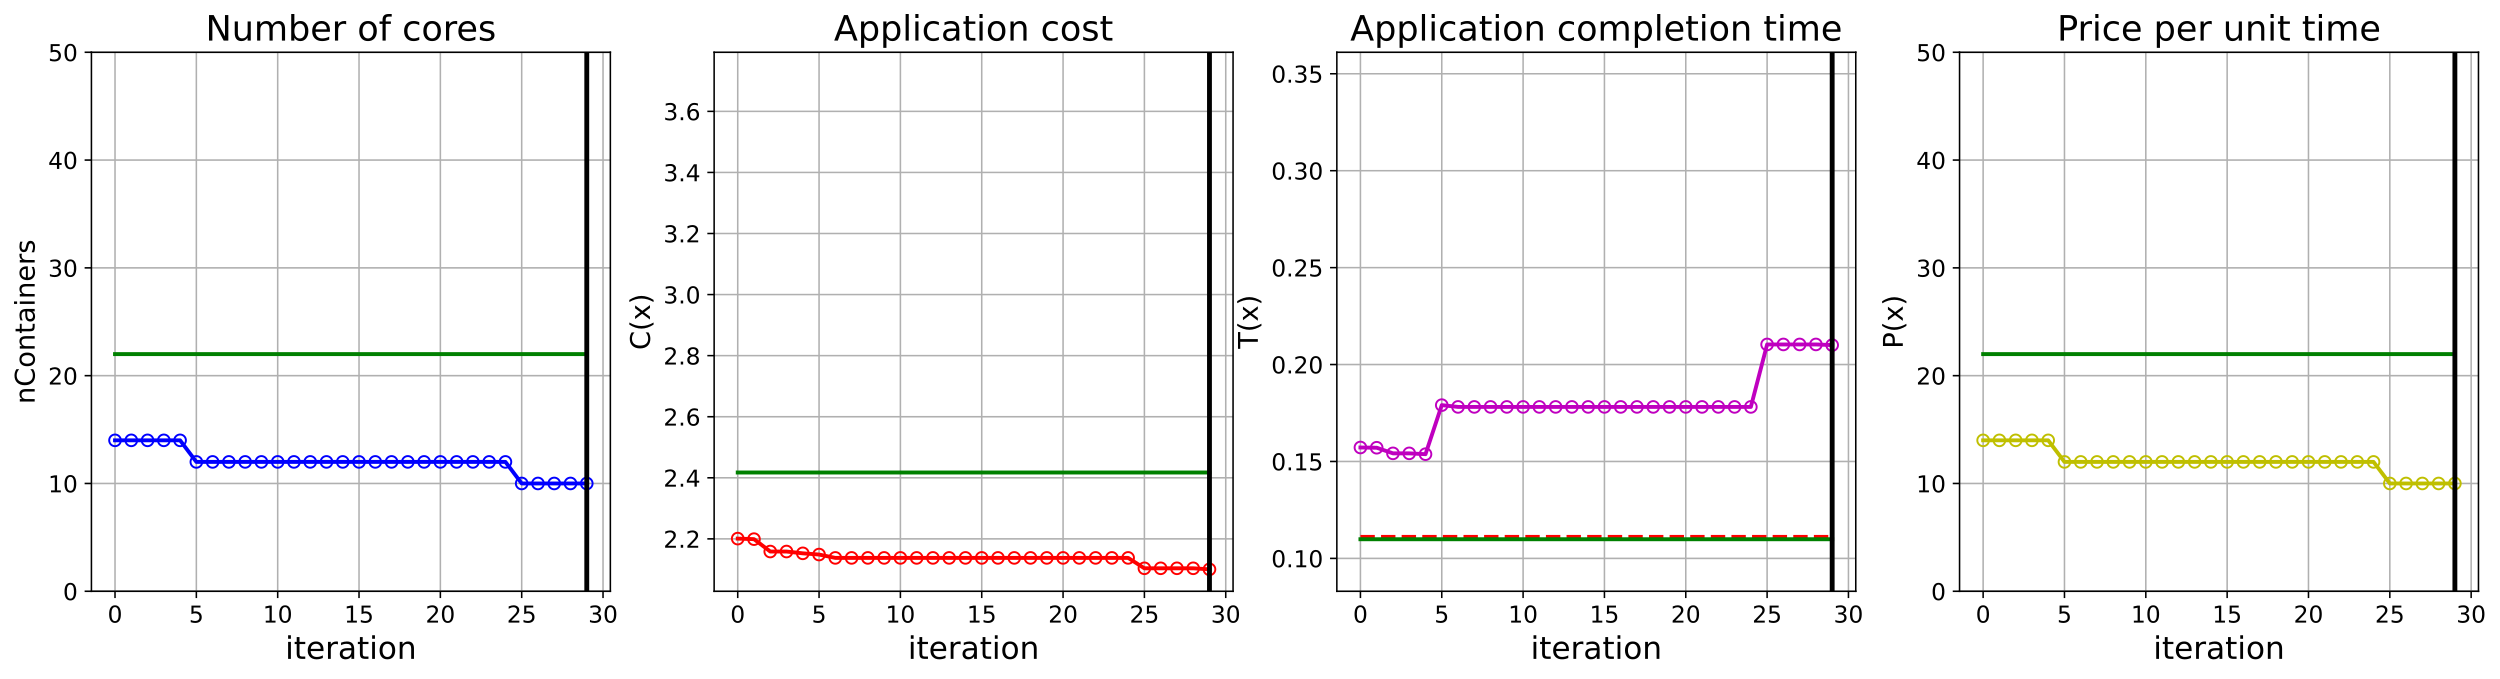 <?xml version="1.0" encoding="utf-8" standalone="no"?>
<!DOCTYPE svg PUBLIC "-//W3C//DTD SVG 1.1//EN"
  "http://www.w3.org/Graphics/SVG/1.1/DTD/svg11.dtd">
<!-- Created with matplotlib (https://matplotlib.org/) -->
<svg height="349.376pt" version="1.1" viewBox="0 0 1285.69 349.376" width="1285.69pt" xmlns="http://www.w3.org/2000/svg" xmlns:xlink="http://www.w3.org/1999/xlink">
 <defs>
  <style type="text/css">
*{stroke-linecap:butt;stroke-linejoin:round;}
  </style>
 </defs>
 <g id="figure_1">
  <g id="patch_1">
   <path d="M 0 349.376 
L 1285.69 349.376 
L 1285.69 0 
L 0 0 
z
" style="fill:#ffffff;"/>
  </g>
  <g id="axes_1">
   <g id="patch_2">
    <path d="M 47.019 304.077 
L 313.889 304.077 
L 313.889 26.877 
L 47.019 26.877 
z
" style="fill:#ffffff;"/>
   </g>
   <g id="matplotlib.axis_1">
    <g id="xtick_1">
     <g id="line2d_1">
      <path clip-path="url(#p3b1a83a407)" d="M 59.15 304.077 
L 59.15 26.877 
" style="fill:none;stroke:#b0b0b0;stroke-linecap:square;stroke-width:0.8;"/>
     </g>
     <g id="line2d_2">
      <defs>
       <path d="M 0 0 
L 0 3.5 
" id="m01f7f0086a" style="stroke:#000000;stroke-width:0.8;"/>
      </defs>
      <g>
       <use style="stroke:#000000;stroke-width:0.8;" x="59.15" xlink:href="#m01f7f0086a" y="304.077"/>
      </g>
     </g>
     <g id="text_1">
      <!-- 0 -->
      <defs>
       <path d="M 31.781 66.406 
Q 24.172 66.406 20.328 58.906 
Q 16.5 51.422 16.5 36.375 
Q 16.5 21.391 20.328 13.891 
Q 24.172 6.391 31.781 6.391 
Q 39.453 6.391 43.281 13.891 
Q 47.125 21.391 47.125 36.375 
Q 47.125 51.422 43.281 58.906 
Q 39.453 66.406 31.781 66.406 
z
M 31.781 74.219 
Q 44.047 74.219 50.516 64.516 
Q 56.984 54.828 56.984 36.375 
Q 56.984 17.969 50.516 8.266 
Q 44.047 -1.422 31.781 -1.422 
Q 19.531 -1.422 13.062 8.266 
Q 6.594 17.969 6.594 36.375 
Q 6.594 54.828 13.062 64.516 
Q 19.531 74.219 31.781 74.219 
z
" id="DejaVuSans-48"/>
      </defs>
      <g transform="translate(55.332 320.195)scale(0.12 -0.12)">
       <use xlink:href="#DejaVuSans-48"/>
      </g>
     </g>
    </g>
    <g id="xtick_2">
     <g id="line2d_3">
      <path clip-path="url(#p3b1a83a407)" d="M 100.979 304.077 
L 100.979 26.877 
" style="fill:none;stroke:#b0b0b0;stroke-linecap:square;stroke-width:0.8;"/>
     </g>
     <g id="line2d_4">
      <g>
       <use style="stroke:#000000;stroke-width:0.8;" x="100.979" xlink:href="#m01f7f0086a" y="304.077"/>
      </g>
     </g>
     <g id="text_2">
      <!-- 5 -->
      <defs>
       <path d="M 10.797 72.906 
L 49.516 72.906 
L 49.516 64.594 
L 19.828 64.594 
L 19.828 46.734 
Q 21.969 47.469 24.109 47.828 
Q 26.266 48.188 28.422 48.188 
Q 40.625 48.188 47.75 41.5 
Q 54.891 34.812 54.891 23.391 
Q 54.891 11.625 47.562 5.094 
Q 40.234 -1.422 26.906 -1.422 
Q 22.312 -1.422 17.547 -0.641 
Q 12.797 0.141 7.719 1.703 
L 7.719 11.625 
Q 12.109 9.234 16.797 8.062 
Q 21.484 6.891 26.703 6.891 
Q 35.156 6.891 40.078 11.328 
Q 45.016 15.766 45.016 23.391 
Q 45.016 31 40.078 35.438 
Q 35.156 39.891 26.703 39.891 
Q 22.75 39.891 18.812 39.016 
Q 14.891 38.141 10.797 36.281 
z
" id="DejaVuSans-53"/>
      </defs>
      <g transform="translate(97.161 320.195)scale(0.12 -0.12)">
       <use xlink:href="#DejaVuSans-53"/>
      </g>
     </g>
    </g>
    <g id="xtick_3">
     <g id="line2d_5">
      <path clip-path="url(#p3b1a83a407)" d="M 142.808 304.077 
L 142.808 26.877 
" style="fill:none;stroke:#b0b0b0;stroke-linecap:square;stroke-width:0.8;"/>
     </g>
     <g id="line2d_6">
      <g>
       <use style="stroke:#000000;stroke-width:0.8;" x="142.808" xlink:href="#m01f7f0086a" y="304.077"/>
      </g>
     </g>
     <g id="text_3">
      <!-- 10 -->
      <defs>
       <path d="M 12.406 8.297 
L 28.516 8.297 
L 28.516 63.922 
L 10.984 60.406 
L 10.984 69.391 
L 28.422 72.906 
L 38.281 72.906 
L 38.281 8.297 
L 54.391 8.297 
L 54.391 0 
L 12.406 0 
z
" id="DejaVuSans-49"/>
      </defs>
      <g transform="translate(135.173 320.195)scale(0.12 -0.12)">
       <use xlink:href="#DejaVuSans-49"/>
       <use x="63.623" xlink:href="#DejaVuSans-48"/>
      </g>
     </g>
    </g>
    <g id="xtick_4">
     <g id="line2d_7">
      <path clip-path="url(#p3b1a83a407)" d="M 184.637 304.077 
L 184.637 26.877 
" style="fill:none;stroke:#b0b0b0;stroke-linecap:square;stroke-width:0.8;"/>
     </g>
     <g id="line2d_8">
      <g>
       <use style="stroke:#000000;stroke-width:0.8;" x="184.637" xlink:href="#m01f7f0086a" y="304.077"/>
      </g>
     </g>
     <g id="text_4">
      <!-- 15 -->
      <g transform="translate(177.002 320.195)scale(0.12 -0.12)">
       <use xlink:href="#DejaVuSans-49"/>
       <use x="63.623" xlink:href="#DejaVuSans-53"/>
      </g>
     </g>
    </g>
    <g id="xtick_5">
     <g id="line2d_9">
      <path clip-path="url(#p3b1a83a407)" d="M 226.466 304.077 
L 226.466 26.877 
" style="fill:none;stroke:#b0b0b0;stroke-linecap:square;stroke-width:0.8;"/>
     </g>
     <g id="line2d_10">
      <g>
       <use style="stroke:#000000;stroke-width:0.8;" x="226.466" xlink:href="#m01f7f0086a" y="304.077"/>
      </g>
     </g>
     <g id="text_5">
      <!-- 20 -->
      <defs>
       <path d="M 19.188 8.297 
L 53.609 8.297 
L 53.609 0 
L 7.328 0 
L 7.328 8.297 
Q 12.938 14.109 22.625 23.891 
Q 32.328 33.688 34.812 36.531 
Q 39.547 41.844 41.422 45.531 
Q 43.312 49.219 43.312 52.781 
Q 43.312 58.594 39.234 62.25 
Q 35.156 65.922 28.609 65.922 
Q 23.969 65.922 18.812 64.312 
Q 13.672 62.703 7.812 59.422 
L 7.812 69.391 
Q 13.766 71.781 18.938 73 
Q 24.125 74.219 28.422 74.219 
Q 39.75 74.219 46.484 68.547 
Q 53.219 62.891 53.219 53.422 
Q 53.219 48.922 51.531 44.891 
Q 49.859 40.875 45.406 35.406 
Q 44.188 33.984 37.641 27.219 
Q 31.109 20.453 19.188 8.297 
z
" id="DejaVuSans-50"/>
      </defs>
      <g transform="translate(218.831 320.195)scale(0.12 -0.12)">
       <use xlink:href="#DejaVuSans-50"/>
       <use x="63.623" xlink:href="#DejaVuSans-48"/>
      </g>
     </g>
    </g>
    <g id="xtick_6">
     <g id="line2d_11">
      <path clip-path="url(#p3b1a83a407)" d="M 268.295 304.077 
L 268.295 26.877 
" style="fill:none;stroke:#b0b0b0;stroke-linecap:square;stroke-width:0.8;"/>
     </g>
     <g id="line2d_12">
      <g>
       <use style="stroke:#000000;stroke-width:0.8;" x="268.295" xlink:href="#m01f7f0086a" y="304.077"/>
      </g>
     </g>
     <g id="text_6">
      <!-- 25 -->
      <g transform="translate(260.66 320.195)scale(0.12 -0.12)">
       <use xlink:href="#DejaVuSans-50"/>
       <use x="63.623" xlink:href="#DejaVuSans-53"/>
      </g>
     </g>
    </g>
    <g id="xtick_7">
     <g id="line2d_13">
      <path clip-path="url(#p3b1a83a407)" d="M 310.124 304.077 
L 310.124 26.877 
" style="fill:none;stroke:#b0b0b0;stroke-linecap:square;stroke-width:0.8;"/>
     </g>
     <g id="line2d_14">
      <g>
       <use style="stroke:#000000;stroke-width:0.8;" x="310.124" xlink:href="#m01f7f0086a" y="304.077"/>
      </g>
     </g>
     <g id="text_7">
      <!-- 30 -->
      <defs>
       <path d="M 40.578 39.312 
Q 47.656 37.797 51.625 33 
Q 55.609 28.219 55.609 21.188 
Q 55.609 10.406 48.188 4.484 
Q 40.766 -1.422 27.094 -1.422 
Q 22.516 -1.422 17.656 -0.516 
Q 12.797 0.391 7.625 2.203 
L 7.625 11.719 
Q 11.719 9.328 16.594 8.109 
Q 21.484 6.891 26.812 6.891 
Q 36.078 6.891 40.938 10.547 
Q 45.797 14.203 45.797 21.188 
Q 45.797 27.641 41.281 31.266 
Q 36.766 34.906 28.719 34.906 
L 20.219 34.906 
L 20.219 43.016 
L 29.109 43.016 
Q 36.375 43.016 40.234 45.922 
Q 44.094 48.828 44.094 54.297 
Q 44.094 59.906 40.109 62.906 
Q 36.141 65.922 28.719 65.922 
Q 24.656 65.922 20.016 65.031 
Q 15.375 64.156 9.812 62.312 
L 9.812 71.094 
Q 15.438 72.656 20.344 73.438 
Q 25.25 74.219 29.594 74.219 
Q 40.828 74.219 47.359 69.109 
Q 53.906 64.016 53.906 55.328 
Q 53.906 49.266 50.438 45.094 
Q 46.969 40.922 40.578 39.312 
z
" id="DejaVuSans-51"/>
      </defs>
      <g transform="translate(302.489 320.195)scale(0.12 -0.12)">
       <use xlink:href="#DejaVuSans-51"/>
       <use x="63.623" xlink:href="#DejaVuSans-48"/>
      </g>
     </g>
    </g>
    <g id="text_8">
     <!-- iteration -->
     <defs>
      <path d="M 9.422 54.688 
L 18.406 54.688 
L 18.406 0 
L 9.422 0 
z
M 9.422 75.984 
L 18.406 75.984 
L 18.406 64.594 
L 9.422 64.594 
z
" id="DejaVuSans-105"/>
      <path d="M 18.312 70.219 
L 18.312 54.688 
L 36.812 54.688 
L 36.812 47.703 
L 18.312 47.703 
L 18.312 18.016 
Q 18.312 11.328 20.141 9.422 
Q 21.969 7.516 27.594 7.516 
L 36.812 7.516 
L 36.812 0 
L 27.594 0 
Q 17.188 0 13.234 3.875 
Q 9.281 7.766 9.281 18.016 
L 9.281 47.703 
L 2.688 47.703 
L 2.688 54.688 
L 9.281 54.688 
L 9.281 70.219 
z
" id="DejaVuSans-116"/>
      <path d="M 56.203 29.594 
L 56.203 25.203 
L 14.891 25.203 
Q 15.484 15.922 20.484 11.062 
Q 25.484 6.203 34.422 6.203 
Q 39.594 6.203 44.453 7.469 
Q 49.312 8.734 54.109 11.281 
L 54.109 2.781 
Q 49.266 0.734 44.188 -0.344 
Q 39.109 -1.422 33.891 -1.422 
Q 20.797 -1.422 13.156 6.188 
Q 5.516 13.812 5.516 26.812 
Q 5.516 40.234 12.766 48.109 
Q 20.016 56 32.328 56 
Q 43.359 56 49.781 48.891 
Q 56.203 41.797 56.203 29.594 
z
M 47.219 32.234 
Q 47.125 39.594 43.094 43.984 
Q 39.062 48.391 32.422 48.391 
Q 24.906 48.391 20.391 44.141 
Q 15.875 39.891 15.188 32.172 
z
" id="DejaVuSans-101"/>
      <path d="M 41.109 46.297 
Q 39.594 47.172 37.812 47.578 
Q 36.031 48 33.891 48 
Q 26.266 48 22.188 43.047 
Q 18.109 38.094 18.109 28.812 
L 18.109 0 
L 9.078 0 
L 9.078 54.688 
L 18.109 54.688 
L 18.109 46.188 
Q 20.953 51.172 25.484 53.578 
Q 30.031 56 36.531 56 
Q 37.453 56 38.578 55.875 
Q 39.703 55.766 41.062 55.516 
z
" id="DejaVuSans-114"/>
      <path d="M 34.281 27.484 
Q 23.391 27.484 19.188 25 
Q 14.984 22.516 14.984 16.5 
Q 14.984 11.719 18.141 8.906 
Q 21.297 6.109 26.703 6.109 
Q 34.188 6.109 38.703 11.406 
Q 43.219 16.703 43.219 25.484 
L 43.219 27.484 
z
M 52.203 31.203 
L 52.203 0 
L 43.219 0 
L 43.219 8.297 
Q 40.141 3.328 35.547 0.953 
Q 30.953 -1.422 24.312 -1.422 
Q 15.922 -1.422 10.953 3.297 
Q 6 8.016 6 15.922 
Q 6 25.141 12.172 29.828 
Q 18.359 34.516 30.609 34.516 
L 43.219 34.516 
L 43.219 35.406 
Q 43.219 41.609 39.141 45 
Q 35.062 48.391 27.688 48.391 
Q 23 48.391 18.547 47.266 
Q 14.109 46.141 10.016 43.891 
L 10.016 52.203 
Q 14.938 54.109 19.578 55.047 
Q 24.219 56 28.609 56 
Q 40.484 56 46.344 49.844 
Q 52.203 43.703 52.203 31.203 
z
" id="DejaVuSans-97"/>
      <path d="M 30.609 48.391 
Q 23.391 48.391 19.188 42.75 
Q 14.984 37.109 14.984 27.297 
Q 14.984 17.484 19.156 11.844 
Q 23.344 6.203 30.609 6.203 
Q 37.797 6.203 41.984 11.859 
Q 46.188 17.531 46.188 27.297 
Q 46.188 37.016 41.984 42.703 
Q 37.797 48.391 30.609 48.391 
z
M 30.609 56 
Q 42.328 56 49.016 48.375 
Q 55.719 40.766 55.719 27.297 
Q 55.719 13.875 49.016 6.219 
Q 42.328 -1.422 30.609 -1.422 
Q 18.844 -1.422 12.172 6.219 
Q 5.516 13.875 5.516 27.297 
Q 5.516 40.766 12.172 48.375 
Q 18.844 56 30.609 56 
z
" id="DejaVuSans-111"/>
      <path d="M 54.891 33.016 
L 54.891 0 
L 45.906 0 
L 45.906 32.719 
Q 45.906 40.484 42.875 44.328 
Q 39.844 48.188 33.797 48.188 
Q 26.516 48.188 22.312 43.547 
Q 18.109 38.922 18.109 30.906 
L 18.109 0 
L 9.078 0 
L 9.078 54.688 
L 18.109 54.688 
L 18.109 46.188 
Q 21.344 51.125 25.703 53.562 
Q 30.078 56 35.797 56 
Q 45.219 56 50.047 50.172 
Q 54.891 44.344 54.891 33.016 
z
" id="DejaVuSans-110"/>
     </defs>
     <g transform="translate(146.658 338.848)scale(0.16 -0.16)">
      <use xlink:href="#DejaVuSans-105"/>
      <use x="27.783" xlink:href="#DejaVuSans-116"/>
      <use x="66.992" xlink:href="#DejaVuSans-101"/>
      <use x="128.516" xlink:href="#DejaVuSans-114"/>
      <use x="169.629" xlink:href="#DejaVuSans-97"/>
      <use x="230.908" xlink:href="#DejaVuSans-116"/>
      <use x="270.117" xlink:href="#DejaVuSans-105"/>
      <use x="297.9" xlink:href="#DejaVuSans-111"/>
      <use x="359.082" xlink:href="#DejaVuSans-110"/>
     </g>
    </g>
   </g>
   <g id="matplotlib.axis_2">
    <g id="ytick_1">
     <g id="line2d_15">
      <path clip-path="url(#p3b1a83a407)" d="M 47.019 304.077 
L 313.889 304.077 
" style="fill:none;stroke:#b0b0b0;stroke-linecap:square;stroke-width:0.8;"/>
     </g>
     <g id="line2d_16">
      <defs>
       <path d="M 0 0 
L -3.5 0 
" id="m7da386b62b" style="stroke:#000000;stroke-width:0.8;"/>
      </defs>
      <g>
       <use style="stroke:#000000;stroke-width:0.8;" x="47.019" xlink:href="#m7da386b62b" y="304.077"/>
      </g>
     </g>
     <g id="text_9">
      <!-- 0 -->
      <g transform="translate(32.384 308.636)scale(0.12 -0.12)">
       <use xlink:href="#DejaVuSans-48"/>
      </g>
     </g>
    </g>
    <g id="ytick_2">
     <g id="line2d_17">
      <path clip-path="url(#p3b1a83a407)" d="M 47.019 248.637 
L 313.889 248.637 
" style="fill:none;stroke:#b0b0b0;stroke-linecap:square;stroke-width:0.8;"/>
     </g>
     <g id="line2d_18">
      <g>
       <use style="stroke:#000000;stroke-width:0.8;" x="47.019" xlink:href="#m7da386b62b" y="248.637"/>
      </g>
     </g>
     <g id="text_10">
      <!-- 10 -->
      <g transform="translate(24.749 253.196)scale(0.12 -0.12)">
       <use xlink:href="#DejaVuSans-49"/>
       <use x="63.623" xlink:href="#DejaVuSans-48"/>
      </g>
     </g>
    </g>
    <g id="ytick_3">
     <g id="line2d_19">
      <path clip-path="url(#p3b1a83a407)" d="M 47.019 193.197 
L 313.889 193.197 
" style="fill:none;stroke:#b0b0b0;stroke-linecap:square;stroke-width:0.8;"/>
     </g>
     <g id="line2d_20">
      <g>
       <use style="stroke:#000000;stroke-width:0.8;" x="47.019" xlink:href="#m7da386b62b" y="193.197"/>
      </g>
     </g>
     <g id="text_11">
      <!-- 20 -->
      <g transform="translate(24.749 197.756)scale(0.12 -0.12)">
       <use xlink:href="#DejaVuSans-50"/>
       <use x="63.623" xlink:href="#DejaVuSans-48"/>
      </g>
     </g>
    </g>
    <g id="ytick_4">
     <g id="line2d_21">
      <path clip-path="url(#p3b1a83a407)" d="M 47.019 137.757 
L 313.889 137.757 
" style="fill:none;stroke:#b0b0b0;stroke-linecap:square;stroke-width:0.8;"/>
     </g>
     <g id="line2d_22">
      <g>
       <use style="stroke:#000000;stroke-width:0.8;" x="47.019" xlink:href="#m7da386b62b" y="137.757"/>
      </g>
     </g>
     <g id="text_12">
      <!-- 30 -->
      <g transform="translate(24.749 142.316)scale(0.12 -0.12)">
       <use xlink:href="#DejaVuSans-51"/>
       <use x="63.623" xlink:href="#DejaVuSans-48"/>
      </g>
     </g>
    </g>
    <g id="ytick_5">
     <g id="line2d_23">
      <path clip-path="url(#p3b1a83a407)" d="M 47.019 82.317 
L 313.889 82.317 
" style="fill:none;stroke:#b0b0b0;stroke-linecap:square;stroke-width:0.8;"/>
     </g>
     <g id="line2d_24">
      <g>
       <use style="stroke:#000000;stroke-width:0.8;" x="47.019" xlink:href="#m7da386b62b" y="82.317"/>
      </g>
     </g>
     <g id="text_13">
      <!-- 40 -->
      <defs>
       <path d="M 37.797 64.312 
L 12.891 25.391 
L 37.797 25.391 
z
M 35.203 72.906 
L 47.609 72.906 
L 47.609 25.391 
L 58.016 25.391 
L 58.016 17.188 
L 47.609 17.188 
L 47.609 0 
L 37.797 0 
L 37.797 17.188 
L 4.891 17.188 
L 4.891 26.703 
z
" id="DejaVuSans-52"/>
      </defs>
      <g transform="translate(24.749 86.876)scale(0.12 -0.12)">
       <use xlink:href="#DejaVuSans-52"/>
       <use x="63.623" xlink:href="#DejaVuSans-48"/>
      </g>
     </g>
    </g>
    <g id="ytick_6">
     <g id="line2d_25">
      <path clip-path="url(#p3b1a83a407)" d="M 47.019 26.877 
L 313.889 26.877 
" style="fill:none;stroke:#b0b0b0;stroke-linecap:square;stroke-width:0.8;"/>
     </g>
     <g id="line2d_26">
      <g>
       <use style="stroke:#000000;stroke-width:0.8;" x="47.019" xlink:href="#m7da386b62b" y="26.877"/>
      </g>
     </g>
     <g id="text_14">
      <!-- 50 -->
      <g transform="translate(24.749 31.436)scale(0.12 -0.12)">
       <use xlink:href="#DejaVuSans-53"/>
       <use x="63.623" xlink:href="#DejaVuSans-48"/>
      </g>
     </g>
    </g>
    <g id="text_15">
     <!-- nContainers -->
     <defs>
      <path d="M 64.406 67.281 
L 64.406 56.891 
Q 59.422 61.531 53.781 63.812 
Q 48.141 66.109 41.797 66.109 
Q 29.297 66.109 22.656 58.469 
Q 16.016 50.828 16.016 36.375 
Q 16.016 21.969 22.656 14.328 
Q 29.297 6.688 41.797 6.688 
Q 48.141 6.688 53.781 8.984 
Q 59.422 11.281 64.406 15.922 
L 64.406 5.609 
Q 59.234 2.094 53.438 0.328 
Q 47.656 -1.422 41.219 -1.422 
Q 24.656 -1.422 15.125 8.703 
Q 5.609 18.844 5.609 36.375 
Q 5.609 53.953 15.125 64.078 
Q 24.656 74.219 41.219 74.219 
Q 47.75 74.219 53.531 72.484 
Q 59.328 70.75 64.406 67.281 
z
" id="DejaVuSans-67"/>
      <path d="M 44.281 53.078 
L 44.281 44.578 
Q 40.484 46.531 36.375 47.5 
Q 32.281 48.484 27.875 48.484 
Q 21.188 48.484 17.844 46.438 
Q 14.5 44.391 14.5 40.281 
Q 14.5 37.156 16.891 35.375 
Q 19.281 33.594 26.516 31.984 
L 29.594 31.297 
Q 39.156 29.25 43.188 25.516 
Q 47.219 21.781 47.219 15.094 
Q 47.219 7.469 41.188 3.016 
Q 35.156 -1.422 24.609 -1.422 
Q 20.219 -1.422 15.453 -0.562 
Q 10.688 0.297 5.422 2 
L 5.422 11.281 
Q 10.406 8.688 15.234 7.391 
Q 20.062 6.109 24.812 6.109 
Q 31.156 6.109 34.562 8.281 
Q 37.984 10.453 37.984 14.406 
Q 37.984 18.062 35.516 20.016 
Q 33.062 21.969 24.703 23.781 
L 21.578 24.516 
Q 13.234 26.266 9.516 29.906 
Q 5.812 33.547 5.812 39.891 
Q 5.812 47.609 11.281 51.797 
Q 16.75 56 26.812 56 
Q 31.781 56 36.172 55.266 
Q 40.578 54.547 44.281 53.078 
z
" id="DejaVuSans-115"/>
     </defs>
     <g transform="translate(17.838 207.767)rotate(-90)scale(0.14 -0.14)">
      <use xlink:href="#DejaVuSans-110"/>
      <use x="63.379" xlink:href="#DejaVuSans-67"/>
      <use x="133.203" xlink:href="#DejaVuSans-111"/>
      <use x="194.385" xlink:href="#DejaVuSans-110"/>
      <use x="257.764" xlink:href="#DejaVuSans-116"/>
      <use x="296.973" xlink:href="#DejaVuSans-97"/>
      <use x="358.252" xlink:href="#DejaVuSans-105"/>
      <use x="386.035" xlink:href="#DejaVuSans-110"/>
      <use x="449.414" xlink:href="#DejaVuSans-101"/>
      <use x="510.938" xlink:href="#DejaVuSans-114"/>
      <use x="552.051" xlink:href="#DejaVuSans-115"/>
     </g>
    </g>
   </g>
   <g id="line2d_27">
    <path clip-path="url(#p3b1a83a407)" d="M 59.15 226.461 
L 67.516 226.461 
L 75.881 226.461 
L 84.247 226.461 
L 92.613 226.461 
L 100.979 237.549 
L 109.345 237.549 
L 117.711 237.549 
L 126.076 237.549 
L 134.442 237.549 
L 142.808 237.549 
L 151.174 237.549 
L 159.54 237.549 
L 167.905 237.549 
L 176.271 237.549 
L 184.637 237.549 
L 193.003 237.549 
L 201.369 237.549 
L 209.735 237.549 
L 218.1 237.549 
L 226.466 237.549 
L 234.832 237.549 
L 243.198 237.549 
L 251.564 237.549 
L 259.929 237.549 
L 268.295 248.637 
L 276.661 248.637 
L 285.027 248.637 
L 293.393 248.637 
L 301.759 248.637 
" style="fill:none;stroke:#0000ff;stroke-linecap:square;stroke-width:2;"/>
    <defs>
     <path d="M 0 3 
C 0.796 3 1.559 2.684 2.121 2.121 
C 2.684 1.559 3 0.796 3 0 
C 3 -0.796 2.684 -1.559 2.121 -2.121 
C 1.559 -2.684 0.796 -3 0 -3 
C -0.796 -3 -1.559 -2.684 -2.121 -2.121 
C -2.684 -1.559 -3 -0.796 -3 0 
C -3 0.796 -2.684 1.559 -2.121 2.121 
C -1.559 2.684 -0.796 3 0 3 
z
" id="m7f0c6c7e25" style="stroke:#0000ff;"/>
    </defs>
    <g clip-path="url(#p3b1a83a407)">
     <use style="fill-opacity:0;stroke:#0000ff;" x="59.15" xlink:href="#m7f0c6c7e25" y="226.461"/>
     <use style="fill-opacity:0;stroke:#0000ff;" x="67.516" xlink:href="#m7f0c6c7e25" y="226.461"/>
     <use style="fill-opacity:0;stroke:#0000ff;" x="75.881" xlink:href="#m7f0c6c7e25" y="226.461"/>
     <use style="fill-opacity:0;stroke:#0000ff;" x="84.247" xlink:href="#m7f0c6c7e25" y="226.461"/>
     <use style="fill-opacity:0;stroke:#0000ff;" x="92.613" xlink:href="#m7f0c6c7e25" y="226.461"/>
     <use style="fill-opacity:0;stroke:#0000ff;" x="100.979" xlink:href="#m7f0c6c7e25" y="237.549"/>
     <use style="fill-opacity:0;stroke:#0000ff;" x="109.345" xlink:href="#m7f0c6c7e25" y="237.549"/>
     <use style="fill-opacity:0;stroke:#0000ff;" x="117.711" xlink:href="#m7f0c6c7e25" y="237.549"/>
     <use style="fill-opacity:0;stroke:#0000ff;" x="126.076" xlink:href="#m7f0c6c7e25" y="237.549"/>
     <use style="fill-opacity:0;stroke:#0000ff;" x="134.442" xlink:href="#m7f0c6c7e25" y="237.549"/>
     <use style="fill-opacity:0;stroke:#0000ff;" x="142.808" xlink:href="#m7f0c6c7e25" y="237.549"/>
     <use style="fill-opacity:0;stroke:#0000ff;" x="151.174" xlink:href="#m7f0c6c7e25" y="237.549"/>
     <use style="fill-opacity:0;stroke:#0000ff;" x="159.54" xlink:href="#m7f0c6c7e25" y="237.549"/>
     <use style="fill-opacity:0;stroke:#0000ff;" x="167.905" xlink:href="#m7f0c6c7e25" y="237.549"/>
     <use style="fill-opacity:0;stroke:#0000ff;" x="176.271" xlink:href="#m7f0c6c7e25" y="237.549"/>
     <use style="fill-opacity:0;stroke:#0000ff;" x="184.637" xlink:href="#m7f0c6c7e25" y="237.549"/>
     <use style="fill-opacity:0;stroke:#0000ff;" x="193.003" xlink:href="#m7f0c6c7e25" y="237.549"/>
     <use style="fill-opacity:0;stroke:#0000ff;" x="201.369" xlink:href="#m7f0c6c7e25" y="237.549"/>
     <use style="fill-opacity:0;stroke:#0000ff;" x="209.735" xlink:href="#m7f0c6c7e25" y="237.549"/>
     <use style="fill-opacity:0;stroke:#0000ff;" x="218.1" xlink:href="#m7f0c6c7e25" y="237.549"/>
     <use style="fill-opacity:0;stroke:#0000ff;" x="226.466" xlink:href="#m7f0c6c7e25" y="237.549"/>
     <use style="fill-opacity:0;stroke:#0000ff;" x="234.832" xlink:href="#m7f0c6c7e25" y="237.549"/>
     <use style="fill-opacity:0;stroke:#0000ff;" x="243.198" xlink:href="#m7f0c6c7e25" y="237.549"/>
     <use style="fill-opacity:0;stroke:#0000ff;" x="251.564" xlink:href="#m7f0c6c7e25" y="237.549"/>
     <use style="fill-opacity:0;stroke:#0000ff;" x="259.929" xlink:href="#m7f0c6c7e25" y="237.549"/>
     <use style="fill-opacity:0;stroke:#0000ff;" x="268.295" xlink:href="#m7f0c6c7e25" y="248.637"/>
     <use style="fill-opacity:0;stroke:#0000ff;" x="276.661" xlink:href="#m7f0c6c7e25" y="248.637"/>
     <use style="fill-opacity:0;stroke:#0000ff;" x="285.027" xlink:href="#m7f0c6c7e25" y="248.637"/>
     <use style="fill-opacity:0;stroke:#0000ff;" x="293.393" xlink:href="#m7f0c6c7e25" y="248.637"/>
     <use style="fill-opacity:0;stroke:#0000ff;" x="301.759" xlink:href="#m7f0c6c7e25" y="248.637"/>
    </g>
   </g>
   <g id="line2d_28">
    <path clip-path="url(#p3b1a83a407)" d="M 59.15 182.109 
L 67.516 182.109 
L 75.881 182.109 
L 84.247 182.109 
L 92.613 182.109 
L 100.979 182.109 
L 109.345 182.109 
L 117.711 182.109 
L 126.076 182.109 
L 134.442 182.109 
L 142.808 182.109 
L 151.174 182.109 
L 159.54 182.109 
L 167.905 182.109 
L 176.271 182.109 
L 184.637 182.109 
L 193.003 182.109 
L 201.369 182.109 
L 209.735 182.109 
L 218.1 182.109 
L 226.466 182.109 
L 234.832 182.109 
L 243.198 182.109 
L 251.564 182.109 
L 259.929 182.109 
L 268.295 182.109 
L 276.661 182.109 
L 285.027 182.109 
L 293.393 182.109 
L 301.759 182.109 
" style="fill:none;stroke:#008000;stroke-linecap:square;stroke-width:2;"/>
   </g>
   <g id="line2d_29">
    <path clip-path="url(#p3b1a83a407)" d="M 301.759 304.077 
L 301.759 26.877 
" style="fill:none;stroke:#000000;stroke-linecap:square;stroke-width:2.5;"/>
   </g>
   <g id="patch_3">
    <path d="M 47.019 304.077 
L 47.019 26.877 
" style="fill:none;stroke:#000000;stroke-linecap:square;stroke-linejoin:miter;stroke-width:0.8;"/>
   </g>
   <g id="patch_4">
    <path d="M 313.889 304.077 
L 313.889 26.877 
" style="fill:none;stroke:#000000;stroke-linecap:square;stroke-linejoin:miter;stroke-width:0.8;"/>
   </g>
   <g id="patch_5">
    <path d="M 47.019 304.077 
L 313.889 304.077 
" style="fill:none;stroke:#000000;stroke-linecap:square;stroke-linejoin:miter;stroke-width:0.8;"/>
   </g>
   <g id="patch_6">
    <path d="M 47.019 26.877 
L 313.889 26.877 
" style="fill:none;stroke:#000000;stroke-linecap:square;stroke-linejoin:miter;stroke-width:0.8;"/>
   </g>
   <g id="text_16">
    <!-- Number of cores -->
    <defs>
     <path d="M 9.812 72.906 
L 23.094 72.906 
L 55.422 11.922 
L 55.422 72.906 
L 64.984 72.906 
L 64.984 0 
L 51.703 0 
L 19.391 60.984 
L 19.391 0 
L 9.812 0 
z
" id="DejaVuSans-78"/>
     <path d="M 8.5 21.578 
L 8.5 54.688 
L 17.484 54.688 
L 17.484 21.922 
Q 17.484 14.156 20.5 10.266 
Q 23.531 6.391 29.594 6.391 
Q 36.859 6.391 41.078 11.031 
Q 45.312 15.672 45.312 23.688 
L 45.312 54.688 
L 54.297 54.688 
L 54.297 0 
L 45.312 0 
L 45.312 8.406 
Q 42.047 3.422 37.719 1 
Q 33.406 -1.422 27.688 -1.422 
Q 18.266 -1.422 13.375 4.438 
Q 8.5 10.297 8.5 21.578 
z
M 31.109 56 
z
" id="DejaVuSans-117"/>
     <path d="M 52 44.188 
Q 55.375 50.25 60.062 53.125 
Q 64.75 56 71.094 56 
Q 79.641 56 84.281 50.016 
Q 88.922 44.047 88.922 33.016 
L 88.922 0 
L 79.891 0 
L 79.891 32.719 
Q 79.891 40.578 77.094 44.375 
Q 74.312 48.188 68.609 48.188 
Q 61.625 48.188 57.562 43.547 
Q 53.516 38.922 53.516 30.906 
L 53.516 0 
L 44.484 0 
L 44.484 32.719 
Q 44.484 40.625 41.703 44.406 
Q 38.922 48.188 33.109 48.188 
Q 26.219 48.188 22.156 43.531 
Q 18.109 38.875 18.109 30.906 
L 18.109 0 
L 9.078 0 
L 9.078 54.688 
L 18.109 54.688 
L 18.109 46.188 
Q 21.188 51.219 25.484 53.609 
Q 29.781 56 35.688 56 
Q 41.656 56 45.828 52.969 
Q 50 49.953 52 44.188 
z
" id="DejaVuSans-109"/>
     <path d="M 48.688 27.297 
Q 48.688 37.203 44.609 42.844 
Q 40.531 48.484 33.406 48.484 
Q 26.266 48.484 22.188 42.844 
Q 18.109 37.203 18.109 27.297 
Q 18.109 17.391 22.188 11.75 
Q 26.266 6.109 33.406 6.109 
Q 40.531 6.109 44.609 11.75 
Q 48.688 17.391 48.688 27.297 
z
M 18.109 46.391 
Q 20.953 51.266 25.266 53.625 
Q 29.594 56 35.594 56 
Q 45.562 56 51.781 48.094 
Q 58.016 40.188 58.016 27.297 
Q 58.016 14.406 51.781 6.484 
Q 45.562 -1.422 35.594 -1.422 
Q 29.594 -1.422 25.266 0.953 
Q 20.953 3.328 18.109 8.203 
L 18.109 0 
L 9.078 0 
L 9.078 75.984 
L 18.109 75.984 
z
" id="DejaVuSans-98"/>
     <path id="DejaVuSans-32"/>
     <path d="M 37.109 75.984 
L 37.109 68.5 
L 28.516 68.5 
Q 23.688 68.5 21.797 66.547 
Q 19.922 64.594 19.922 59.516 
L 19.922 54.688 
L 34.719 54.688 
L 34.719 47.703 
L 19.922 47.703 
L 19.922 0 
L 10.891 0 
L 10.891 47.703 
L 2.297 47.703 
L 2.297 54.688 
L 10.891 54.688 
L 10.891 58.5 
Q 10.891 67.625 15.141 71.797 
Q 19.391 75.984 28.609 75.984 
z
" id="DejaVuSans-102"/>
     <path d="M 48.781 52.594 
L 48.781 44.188 
Q 44.969 46.297 41.141 47.344 
Q 37.312 48.391 33.406 48.391 
Q 24.656 48.391 19.812 42.844 
Q 14.984 37.312 14.984 27.297 
Q 14.984 17.281 19.812 11.734 
Q 24.656 6.203 33.406 6.203 
Q 37.312 6.203 41.141 7.25 
Q 44.969 8.297 48.781 10.406 
L 48.781 2.094 
Q 45.016 0.344 40.984 -0.531 
Q 36.969 -1.422 32.422 -1.422 
Q 20.062 -1.422 12.781 6.344 
Q 5.516 14.109 5.516 27.297 
Q 5.516 40.672 12.859 48.328 
Q 20.219 56 33.016 56 
Q 37.156 56 41.109 55.141 
Q 45.062 54.297 48.781 52.594 
z
" id="DejaVuSans-99"/>
    </defs>
    <g transform="translate(105.725 20.877)scale(0.18 -0.18)">
     <use xlink:href="#DejaVuSans-78"/>
     <use x="74.805" xlink:href="#DejaVuSans-117"/>
     <use x="138.184" xlink:href="#DejaVuSans-109"/>
     <use x="235.596" xlink:href="#DejaVuSans-98"/>
     <use x="299.072" xlink:href="#DejaVuSans-101"/>
     <use x="360.596" xlink:href="#DejaVuSans-114"/>
     <use x="401.709" xlink:href="#DejaVuSans-32"/>
     <use x="433.496" xlink:href="#DejaVuSans-111"/>
     <use x="494.678" xlink:href="#DejaVuSans-102"/>
     <use x="529.883" xlink:href="#DejaVuSans-32"/>
     <use x="561.67" xlink:href="#DejaVuSans-99"/>
     <use x="616.65" xlink:href="#DejaVuSans-111"/>
     <use x="677.832" xlink:href="#DejaVuSans-114"/>
     <use x="716.695" xlink:href="#DejaVuSans-101"/>
     <use x="778.219" xlink:href="#DejaVuSans-115"/>
    </g>
   </g>
  </g>
  <g id="axes_2">
   <g id="patch_7">
    <path d="M 367.263 304.077 
L 634.132 304.077 
L 634.132 26.877 
L 367.263 26.877 
z
" style="fill:#ffffff;"/>
   </g>
   <g id="matplotlib.axis_3">
    <g id="xtick_8">
     <g id="line2d_30">
      <path clip-path="url(#p6f9f296dff)" d="M 379.393 304.077 
L 379.393 26.877 
" style="fill:none;stroke:#b0b0b0;stroke-linecap:square;stroke-width:0.8;"/>
     </g>
     <g id="line2d_31">
      <g>
       <use style="stroke:#000000;stroke-width:0.8;" x="379.393" xlink:href="#m01f7f0086a" y="304.077"/>
      </g>
     </g>
     <g id="text_17">
      <!-- 0 -->
      <g transform="translate(375.576 320.195)scale(0.12 -0.12)">
       <use xlink:href="#DejaVuSans-48"/>
      </g>
     </g>
    </g>
    <g id="xtick_9">
     <g id="line2d_32">
      <path clip-path="url(#p6f9f296dff)" d="M 421.222 304.077 
L 421.222 26.877 
" style="fill:none;stroke:#b0b0b0;stroke-linecap:square;stroke-width:0.8;"/>
     </g>
     <g id="line2d_33">
      <g>
       <use style="stroke:#000000;stroke-width:0.8;" x="421.222" xlink:href="#m01f7f0086a" y="304.077"/>
      </g>
     </g>
     <g id="text_18">
      <!-- 5 -->
      <g transform="translate(417.405 320.195)scale(0.12 -0.12)">
       <use xlink:href="#DejaVuSans-53"/>
      </g>
     </g>
    </g>
    <g id="xtick_10">
     <g id="line2d_34">
      <path clip-path="url(#p6f9f296dff)" d="M 463.051 304.077 
L 463.051 26.877 
" style="fill:none;stroke:#b0b0b0;stroke-linecap:square;stroke-width:0.8;"/>
     </g>
     <g id="line2d_35">
      <g>
       <use style="stroke:#000000;stroke-width:0.8;" x="463.051" xlink:href="#m01f7f0086a" y="304.077"/>
      </g>
     </g>
     <g id="text_19">
      <!-- 10 -->
      <g transform="translate(455.416 320.195)scale(0.12 -0.12)">
       <use xlink:href="#DejaVuSans-49"/>
       <use x="63.623" xlink:href="#DejaVuSans-48"/>
      </g>
     </g>
    </g>
    <g id="xtick_11">
     <g id="line2d_36">
      <path clip-path="url(#p6f9f296dff)" d="M 504.881 304.077 
L 504.881 26.877 
" style="fill:none;stroke:#b0b0b0;stroke-linecap:square;stroke-width:0.8;"/>
     </g>
     <g id="line2d_37">
      <g>
       <use style="stroke:#000000;stroke-width:0.8;" x="504.881" xlink:href="#m01f7f0086a" y="304.077"/>
      </g>
     </g>
     <g id="text_20">
      <!-- 15 -->
      <g transform="translate(497.246 320.195)scale(0.12 -0.12)">
       <use xlink:href="#DejaVuSans-49"/>
       <use x="63.623" xlink:href="#DejaVuSans-53"/>
      </g>
     </g>
    </g>
    <g id="xtick_12">
     <g id="line2d_38">
      <path clip-path="url(#p6f9f296dff)" d="M 546.71 304.077 
L 546.71 26.877 
" style="fill:none;stroke:#b0b0b0;stroke-linecap:square;stroke-width:0.8;"/>
     </g>
     <g id="line2d_39">
      <g>
       <use style="stroke:#000000;stroke-width:0.8;" x="546.71" xlink:href="#m01f7f0086a" y="304.077"/>
      </g>
     </g>
     <g id="text_21">
      <!-- 20 -->
      <g transform="translate(539.075 320.195)scale(0.12 -0.12)">
       <use xlink:href="#DejaVuSans-50"/>
       <use x="63.623" xlink:href="#DejaVuSans-48"/>
      </g>
     </g>
    </g>
    <g id="xtick_13">
     <g id="line2d_40">
      <path clip-path="url(#p6f9f296dff)" d="M 588.539 304.077 
L 588.539 26.877 
" style="fill:none;stroke:#b0b0b0;stroke-linecap:square;stroke-width:0.8;"/>
     </g>
     <g id="line2d_41">
      <g>
       <use style="stroke:#000000;stroke-width:0.8;" x="588.539" xlink:href="#m01f7f0086a" y="304.077"/>
      </g>
     </g>
     <g id="text_22">
      <!-- 25 -->
      <g transform="translate(580.904 320.195)scale(0.12 -0.12)">
       <use xlink:href="#DejaVuSans-50"/>
       <use x="63.623" xlink:href="#DejaVuSans-53"/>
      </g>
     </g>
    </g>
    <g id="xtick_14">
     <g id="line2d_42">
      <path clip-path="url(#p6f9f296dff)" d="M 630.368 304.077 
L 630.368 26.877 
" style="fill:none;stroke:#b0b0b0;stroke-linecap:square;stroke-width:0.8;"/>
     </g>
     <g id="line2d_43">
      <g>
       <use style="stroke:#000000;stroke-width:0.8;" x="630.368" xlink:href="#m01f7f0086a" y="304.077"/>
      </g>
     </g>
     <g id="text_23">
      <!-- 30 -->
      <g transform="translate(622.733 320.195)scale(0.12 -0.12)">
       <use xlink:href="#DejaVuSans-51"/>
       <use x="63.623" xlink:href="#DejaVuSans-48"/>
      </g>
     </g>
    </g>
    <g id="text_24">
     <!-- iteration -->
     <g transform="translate(466.901 338.848)scale(0.16 -0.16)">
      <use xlink:href="#DejaVuSans-105"/>
      <use x="27.783" xlink:href="#DejaVuSans-116"/>
      <use x="66.992" xlink:href="#DejaVuSans-101"/>
      <use x="128.516" xlink:href="#DejaVuSans-114"/>
      <use x="169.629" xlink:href="#DejaVuSans-97"/>
      <use x="230.908" xlink:href="#DejaVuSans-116"/>
      <use x="270.117" xlink:href="#DejaVuSans-105"/>
      <use x="297.9" xlink:href="#DejaVuSans-111"/>
      <use x="359.082" xlink:href="#DejaVuSans-110"/>
     </g>
    </g>
   </g>
   <g id="matplotlib.axis_4">
    <g id="ytick_7">
     <g id="line2d_44">
      <path clip-path="url(#p6f9f296dff)" d="M 367.263 277.129 
L 634.132 277.129 
" style="fill:none;stroke:#b0b0b0;stroke-linecap:square;stroke-width:0.8;"/>
     </g>
     <g id="line2d_45">
      <g>
       <use style="stroke:#000000;stroke-width:0.8;" x="367.263" xlink:href="#m7da386b62b" y="277.129"/>
      </g>
     </g>
     <g id="text_25">
      <!-- 2.2 -->
      <defs>
       <path d="M 10.688 12.406 
L 21 12.406 
L 21 0 
L 10.688 0 
z
" id="DejaVuSans-46"/>
      </defs>
      <g transform="translate(341.179 281.688)scale(0.12 -0.12)">
       <use xlink:href="#DejaVuSans-50"/>
       <use x="63.623" xlink:href="#DejaVuSans-46"/>
       <use x="95.41" xlink:href="#DejaVuSans-50"/>
      </g>
     </g>
    </g>
    <g id="ytick_8">
     <g id="line2d_46">
      <path clip-path="url(#p6f9f296dff)" d="M 367.263 245.72 
L 634.132 245.72 
" style="fill:none;stroke:#b0b0b0;stroke-linecap:square;stroke-width:0.8;"/>
     </g>
     <g id="line2d_47">
      <g>
       <use style="stroke:#000000;stroke-width:0.8;" x="367.263" xlink:href="#m7da386b62b" y="245.72"/>
      </g>
     </g>
     <g id="text_26">
      <!-- 2.4 -->
      <g transform="translate(341.179 250.279)scale(0.12 -0.12)">
       <use xlink:href="#DejaVuSans-50"/>
       <use x="63.623" xlink:href="#DejaVuSans-46"/>
       <use x="95.41" xlink:href="#DejaVuSans-52"/>
      </g>
     </g>
    </g>
    <g id="ytick_9">
     <g id="line2d_48">
      <path clip-path="url(#p6f9f296dff)" d="M 367.263 214.31 
L 634.132 214.31 
" style="fill:none;stroke:#b0b0b0;stroke-linecap:square;stroke-width:0.8;"/>
     </g>
     <g id="line2d_49">
      <g>
       <use style="stroke:#000000;stroke-width:0.8;" x="367.263" xlink:href="#m7da386b62b" y="214.31"/>
      </g>
     </g>
     <g id="text_27">
      <!-- 2.6 -->
      <defs>
       <path d="M 33.016 40.375 
Q 26.375 40.375 22.484 35.828 
Q 18.609 31.297 18.609 23.391 
Q 18.609 15.531 22.484 10.953 
Q 26.375 6.391 33.016 6.391 
Q 39.656 6.391 43.531 10.953 
Q 47.406 15.531 47.406 23.391 
Q 47.406 31.297 43.531 35.828 
Q 39.656 40.375 33.016 40.375 
z
M 52.594 71.297 
L 52.594 62.312 
Q 48.875 64.062 45.094 64.984 
Q 41.312 65.922 37.594 65.922 
Q 27.828 65.922 22.672 59.328 
Q 17.531 52.734 16.797 39.406 
Q 19.672 43.656 24.016 45.922 
Q 28.375 48.188 33.594 48.188 
Q 44.578 48.188 50.953 41.516 
Q 57.328 34.859 57.328 23.391 
Q 57.328 12.156 50.688 5.359 
Q 44.047 -1.422 33.016 -1.422 
Q 20.359 -1.422 13.672 8.266 
Q 6.984 17.969 6.984 36.375 
Q 6.984 53.656 15.188 63.938 
Q 23.391 74.219 37.203 74.219 
Q 40.922 74.219 44.703 73.484 
Q 48.484 72.75 52.594 71.297 
z
" id="DejaVuSans-54"/>
      </defs>
      <g transform="translate(341.179 218.87)scale(0.12 -0.12)">
       <use xlink:href="#DejaVuSans-50"/>
       <use x="63.623" xlink:href="#DejaVuSans-46"/>
       <use x="95.41" xlink:href="#DejaVuSans-54"/>
      </g>
     </g>
    </g>
    <g id="ytick_10">
     <g id="line2d_50">
      <path clip-path="url(#p6f9f296dff)" d="M 367.263 182.901 
L 634.132 182.901 
" style="fill:none;stroke:#b0b0b0;stroke-linecap:square;stroke-width:0.8;"/>
     </g>
     <g id="line2d_51">
      <g>
       <use style="stroke:#000000;stroke-width:0.8;" x="367.263" xlink:href="#m7da386b62b" y="182.901"/>
      </g>
     </g>
     <g id="text_28">
      <!-- 2.8 -->
      <defs>
       <path d="M 31.781 34.625 
Q 24.75 34.625 20.719 30.859 
Q 16.703 27.094 16.703 20.516 
Q 16.703 13.922 20.719 10.156 
Q 24.75 6.391 31.781 6.391 
Q 38.812 6.391 42.859 10.172 
Q 46.922 13.969 46.922 20.516 
Q 46.922 27.094 42.891 30.859 
Q 38.875 34.625 31.781 34.625 
z
M 21.922 38.812 
Q 15.578 40.375 12.031 44.719 
Q 8.5 49.078 8.5 55.328 
Q 8.5 64.062 14.719 69.141 
Q 20.953 74.219 31.781 74.219 
Q 42.672 74.219 48.875 69.141 
Q 55.078 64.062 55.078 55.328 
Q 55.078 49.078 51.531 44.719 
Q 48 40.375 41.703 38.812 
Q 48.828 37.156 52.797 32.312 
Q 56.781 27.484 56.781 20.516 
Q 56.781 9.906 50.312 4.234 
Q 43.844 -1.422 31.781 -1.422 
Q 19.734 -1.422 13.25 4.234 
Q 6.781 9.906 6.781 20.516 
Q 6.781 27.484 10.781 32.312 
Q 14.797 37.156 21.922 38.812 
z
M 18.312 54.391 
Q 18.312 48.734 21.844 45.562 
Q 25.391 42.391 31.781 42.391 
Q 38.141 42.391 41.719 45.562 
Q 45.312 48.734 45.312 54.391 
Q 45.312 60.062 41.719 63.234 
Q 38.141 66.406 31.781 66.406 
Q 25.391 66.406 21.844 63.234 
Q 18.312 60.062 18.312 54.391 
z
" id="DejaVuSans-56"/>
      </defs>
      <g transform="translate(341.179 187.46)scale(0.12 -0.12)">
       <use xlink:href="#DejaVuSans-50"/>
       <use x="63.623" xlink:href="#DejaVuSans-46"/>
       <use x="95.41" xlink:href="#DejaVuSans-56"/>
      </g>
     </g>
    </g>
    <g id="ytick_11">
     <g id="line2d_52">
      <path clip-path="url(#p6f9f296dff)" d="M 367.263 151.492 
L 634.132 151.492 
" style="fill:none;stroke:#b0b0b0;stroke-linecap:square;stroke-width:0.8;"/>
     </g>
     <g id="line2d_53">
      <g>
       <use style="stroke:#000000;stroke-width:0.8;" x="367.263" xlink:href="#m7da386b62b" y="151.492"/>
      </g>
     </g>
     <g id="text_29">
      <!-- 3.0 -->
      <g transform="translate(341.179 156.051)scale(0.12 -0.12)">
       <use xlink:href="#DejaVuSans-51"/>
       <use x="63.623" xlink:href="#DejaVuSans-46"/>
       <use x="95.41" xlink:href="#DejaVuSans-48"/>
      </g>
     </g>
    </g>
    <g id="ytick_12">
     <g id="line2d_54">
      <path clip-path="url(#p6f9f296dff)" d="M 367.263 120.082 
L 634.132 120.082 
" style="fill:none;stroke:#b0b0b0;stroke-linecap:square;stroke-width:0.8;"/>
     </g>
     <g id="line2d_55">
      <g>
       <use style="stroke:#000000;stroke-width:0.8;" x="367.263" xlink:href="#m7da386b62b" y="120.082"/>
      </g>
     </g>
     <g id="text_30">
      <!-- 3.2 -->
      <g transform="translate(341.179 124.641)scale(0.12 -0.12)">
       <use xlink:href="#DejaVuSans-51"/>
       <use x="63.623" xlink:href="#DejaVuSans-46"/>
       <use x="95.41" xlink:href="#DejaVuSans-50"/>
      </g>
     </g>
    </g>
    <g id="ytick_13">
     <g id="line2d_56">
      <path clip-path="url(#p6f9f296dff)" d="M 367.263 88.673 
L 634.132 88.673 
" style="fill:none;stroke:#b0b0b0;stroke-linecap:square;stroke-width:0.8;"/>
     </g>
     <g id="line2d_57">
      <g>
       <use style="stroke:#000000;stroke-width:0.8;" x="367.263" xlink:href="#m7da386b62b" y="88.673"/>
      </g>
     </g>
     <g id="text_31">
      <!-- 3.4 -->
      <g transform="translate(341.179 93.232)scale(0.12 -0.12)">
       <use xlink:href="#DejaVuSans-51"/>
       <use x="63.623" xlink:href="#DejaVuSans-46"/>
       <use x="95.41" xlink:href="#DejaVuSans-52"/>
      </g>
     </g>
    </g>
    <g id="ytick_14">
     <g id="line2d_58">
      <path clip-path="url(#p6f9f296dff)" d="M 367.263 57.263 
L 634.132 57.263 
" style="fill:none;stroke:#b0b0b0;stroke-linecap:square;stroke-width:0.8;"/>
     </g>
     <g id="line2d_59">
      <g>
       <use style="stroke:#000000;stroke-width:0.8;" x="367.263" xlink:href="#m7da386b62b" y="57.263"/>
      </g>
     </g>
     <g id="text_32">
      <!-- 3.6 -->
      <g transform="translate(341.179 61.822)scale(0.12 -0.12)">
       <use xlink:href="#DejaVuSans-51"/>
       <use x="63.623" xlink:href="#DejaVuSans-46"/>
       <use x="95.41" xlink:href="#DejaVuSans-54"/>
      </g>
     </g>
    </g>
    <g id="text_33">
     <!-- C(x) -->
     <defs>
      <path d="M 31 75.875 
Q 24.469 64.656 21.281 53.656 
Q 18.109 42.672 18.109 31.391 
Q 18.109 20.125 21.312 9.062 
Q 24.516 -2 31 -13.188 
L 23.188 -13.188 
Q 15.875 -1.703 12.234 9.375 
Q 8.594 20.453 8.594 31.391 
Q 8.594 42.281 12.203 53.312 
Q 15.828 64.359 23.188 75.875 
z
" id="DejaVuSans-40"/>
      <path d="M 54.891 54.688 
L 35.109 28.078 
L 55.906 0 
L 45.312 0 
L 29.391 21.484 
L 13.484 0 
L 2.875 0 
L 24.125 28.609 
L 4.688 54.688 
L 15.281 54.688 
L 29.781 35.203 
L 44.281 54.688 
z
" id="DejaVuSans-120"/>
      <path d="M 8.016 75.875 
L 15.828 75.875 
Q 23.141 64.359 26.781 53.312 
Q 30.422 42.281 30.422 31.391 
Q 30.422 20.453 26.781 9.375 
Q 23.141 -1.703 15.828 -13.188 
L 8.016 -13.188 
Q 14.5 -2 17.703 9.062 
Q 20.906 20.125 20.906 31.391 
Q 20.906 42.672 17.703 53.656 
Q 14.5 64.656 8.016 75.875 
z
" id="DejaVuSans-41"/>
     </defs>
     <g transform="translate(334.268 179.97)rotate(-90)scale(0.14 -0.14)">
      <use xlink:href="#DejaVuSans-67"/>
      <use x="69.824" xlink:href="#DejaVuSans-40"/>
      <use x="108.838" xlink:href="#DejaVuSans-120"/>
      <use x="168.018" xlink:href="#DejaVuSans-41"/>
     </g>
    </g>
   </g>
   <g id="line2d_60">
    <path clip-path="url(#p6f9f296dff)" d="M 379.393 276.994 
L 387.759 277.268 
L 396.125 283.641 
L 404.491 283.641 
L 412.857 284.57 
L 421.222 285.189 
L 429.588 286.916 
L 437.954 286.916 
L 446.32 286.916 
L 454.686 286.916 
L 463.051 286.916 
L 471.417 286.916 
L 479.783 286.916 
L 488.149 286.916 
L 496.515 286.916 
L 504.881 286.916 
L 513.246 286.916 
L 521.612 286.916 
L 529.978 286.916 
L 538.344 286.916 
L 546.71 286.916 
L 555.075 286.916 
L 563.441 286.916 
L 571.807 286.916 
L 580.173 286.916 
L 588.539 292.262 
L 596.905 292.262 
L 605.27 292.262 
L 613.636 292.262 
L 622.002 292.799 
" style="fill:none;stroke:#ff0000;stroke-linecap:square;stroke-width:2;"/>
    <defs>
     <path d="M 0 3 
C 0.796 3 1.559 2.684 2.121 2.121 
C 2.684 1.559 3 0.796 3 0 
C 3 -0.796 2.684 -1.559 2.121 -2.121 
C 1.559 -2.684 0.796 -3 0 -3 
C -0.796 -3 -1.559 -2.684 -2.121 -2.121 
C -2.684 -1.559 -3 -0.796 -3 0 
C -3 0.796 -2.684 1.559 -2.121 2.121 
C -1.559 2.684 -0.796 3 0 3 
z
" id="me305df2298" style="stroke:#ff0000;"/>
    </defs>
    <g clip-path="url(#p6f9f296dff)">
     <use style="fill-opacity:0;stroke:#ff0000;" x="379.393" xlink:href="#me305df2298" y="276.994"/>
     <use style="fill-opacity:0;stroke:#ff0000;" x="387.759" xlink:href="#me305df2298" y="277.268"/>
     <use style="fill-opacity:0;stroke:#ff0000;" x="396.125" xlink:href="#me305df2298" y="283.641"/>
     <use style="fill-opacity:0;stroke:#ff0000;" x="404.491" xlink:href="#me305df2298" y="283.641"/>
     <use style="fill-opacity:0;stroke:#ff0000;" x="412.857" xlink:href="#me305df2298" y="284.57"/>
     <use style="fill-opacity:0;stroke:#ff0000;" x="421.222" xlink:href="#me305df2298" y="285.189"/>
     <use style="fill-opacity:0;stroke:#ff0000;" x="429.588" xlink:href="#me305df2298" y="286.916"/>
     <use style="fill-opacity:0;stroke:#ff0000;" x="437.954" xlink:href="#me305df2298" y="286.916"/>
     <use style="fill-opacity:0;stroke:#ff0000;" x="446.32" xlink:href="#me305df2298" y="286.916"/>
     <use style="fill-opacity:0;stroke:#ff0000;" x="454.686" xlink:href="#me305df2298" y="286.916"/>
     <use style="fill-opacity:0;stroke:#ff0000;" x="463.051" xlink:href="#me305df2298" y="286.916"/>
     <use style="fill-opacity:0;stroke:#ff0000;" x="471.417" xlink:href="#me305df2298" y="286.916"/>
     <use style="fill-opacity:0;stroke:#ff0000;" x="479.783" xlink:href="#me305df2298" y="286.916"/>
     <use style="fill-opacity:0;stroke:#ff0000;" x="488.149" xlink:href="#me305df2298" y="286.916"/>
     <use style="fill-opacity:0;stroke:#ff0000;" x="496.515" xlink:href="#me305df2298" y="286.916"/>
     <use style="fill-opacity:0;stroke:#ff0000;" x="504.881" xlink:href="#me305df2298" y="286.916"/>
     <use style="fill-opacity:0;stroke:#ff0000;" x="513.246" xlink:href="#me305df2298" y="286.916"/>
     <use style="fill-opacity:0;stroke:#ff0000;" x="521.612" xlink:href="#me305df2298" y="286.916"/>
     <use style="fill-opacity:0;stroke:#ff0000;" x="529.978" xlink:href="#me305df2298" y="286.916"/>
     <use style="fill-opacity:0;stroke:#ff0000;" x="538.344" xlink:href="#me305df2298" y="286.916"/>
     <use style="fill-opacity:0;stroke:#ff0000;" x="546.71" xlink:href="#me305df2298" y="286.916"/>
     <use style="fill-opacity:0;stroke:#ff0000;" x="555.075" xlink:href="#me305df2298" y="286.916"/>
     <use style="fill-opacity:0;stroke:#ff0000;" x="563.441" xlink:href="#me305df2298" y="286.916"/>
     <use style="fill-opacity:0;stroke:#ff0000;" x="571.807" xlink:href="#me305df2298" y="286.916"/>
     <use style="fill-opacity:0;stroke:#ff0000;" x="580.173" xlink:href="#me305df2298" y="286.916"/>
     <use style="fill-opacity:0;stroke:#ff0000;" x="588.539" xlink:href="#me305df2298" y="292.262"/>
     <use style="fill-opacity:0;stroke:#ff0000;" x="596.905" xlink:href="#me305df2298" y="292.262"/>
     <use style="fill-opacity:0;stroke:#ff0000;" x="605.27" xlink:href="#me305df2298" y="292.262"/>
     <use style="fill-opacity:0;stroke:#ff0000;" x="613.636" xlink:href="#me305df2298" y="292.262"/>
     <use style="fill-opacity:0;stroke:#ff0000;" x="622.002" xlink:href="#me305df2298" y="292.799"/>
    </g>
   </g>
   <g id="line2d_61">
    <path clip-path="url(#p6f9f296dff)" d="M 379.393 242.997 
L 387.759 242.997 
L 396.125 242.997 
L 404.491 242.997 
L 412.857 242.997 
L 421.222 242.997 
L 429.588 242.997 
L 437.954 242.997 
L 446.32 242.997 
L 454.686 242.997 
L 463.051 242.997 
L 471.417 242.997 
L 479.783 242.997 
L 488.149 242.997 
L 496.515 242.997 
L 504.881 242.997 
L 513.246 242.997 
L 521.612 242.997 
L 529.978 242.997 
L 538.344 242.997 
L 546.71 242.997 
L 555.075 242.997 
L 563.441 242.997 
L 571.807 242.997 
L 580.173 242.997 
L 588.539 242.997 
L 596.905 242.997 
L 605.27 242.997 
L 613.636 242.997 
L 622.002 242.997 
" style="fill:none;stroke:#008000;stroke-linecap:square;stroke-width:2;"/>
   </g>
   <g id="line2d_62">
    <path clip-path="url(#p6f9f296dff)" d="M 622.002 304.077 
L 622.002 26.877 
" style="fill:none;stroke:#000000;stroke-linecap:square;stroke-width:2.5;"/>
   </g>
   <g id="patch_8">
    <path d="M 367.263 304.077 
L 367.263 26.877 
" style="fill:none;stroke:#000000;stroke-linecap:square;stroke-linejoin:miter;stroke-width:0.8;"/>
   </g>
   <g id="patch_9">
    <path d="M 634.132 304.077 
L 634.132 26.877 
" style="fill:none;stroke:#000000;stroke-linecap:square;stroke-linejoin:miter;stroke-width:0.8;"/>
   </g>
   <g id="patch_10">
    <path d="M 367.263 304.077 
L 634.132 304.077 
" style="fill:none;stroke:#000000;stroke-linecap:square;stroke-linejoin:miter;stroke-width:0.8;"/>
   </g>
   <g id="patch_11">
    <path d="M 367.263 26.877 
L 634.132 26.877 
" style="fill:none;stroke:#000000;stroke-linecap:square;stroke-linejoin:miter;stroke-width:0.8;"/>
   </g>
   <g id="text_34">
    <!-- Application cost -->
    <defs>
     <path d="M 34.188 63.188 
L 20.797 26.906 
L 47.609 26.906 
z
M 28.609 72.906 
L 39.797 72.906 
L 67.578 0 
L 57.328 0 
L 50.688 18.703 
L 17.828 18.703 
L 11.188 0 
L 0.781 0 
z
" id="DejaVuSans-65"/>
     <path d="M 18.109 8.203 
L 18.109 -20.797 
L 9.078 -20.797 
L 9.078 54.688 
L 18.109 54.688 
L 18.109 46.391 
Q 20.953 51.266 25.266 53.625 
Q 29.594 56 35.594 56 
Q 45.562 56 51.781 48.094 
Q 58.016 40.188 58.016 27.297 
Q 58.016 14.406 51.781 6.484 
Q 45.562 -1.422 35.594 -1.422 
Q 29.594 -1.422 25.266 0.953 
Q 20.953 3.328 18.109 8.203 
z
M 48.688 27.297 
Q 48.688 37.203 44.609 42.844 
Q 40.531 48.484 33.406 48.484 
Q 26.266 48.484 22.188 42.844 
Q 18.109 37.203 18.109 27.297 
Q 18.109 17.391 22.188 11.75 
Q 26.266 6.109 33.406 6.109 
Q 40.531 6.109 44.609 11.75 
Q 48.688 17.391 48.688 27.297 
z
" id="DejaVuSans-112"/>
     <path d="M 9.422 75.984 
L 18.406 75.984 
L 18.406 0 
L 9.422 0 
z
" id="DejaVuSans-108"/>
    </defs>
    <g transform="translate(428.878 20.877)scale(0.18 -0.18)">
     <use xlink:href="#DejaVuSans-65"/>
     <use x="68.408" xlink:href="#DejaVuSans-112"/>
     <use x="131.885" xlink:href="#DejaVuSans-112"/>
     <use x="195.361" xlink:href="#DejaVuSans-108"/>
     <use x="223.145" xlink:href="#DejaVuSans-105"/>
     <use x="250.928" xlink:href="#DejaVuSans-99"/>
     <use x="305.908" xlink:href="#DejaVuSans-97"/>
     <use x="367.188" xlink:href="#DejaVuSans-116"/>
     <use x="406.396" xlink:href="#DejaVuSans-105"/>
     <use x="434.18" xlink:href="#DejaVuSans-111"/>
     <use x="495.361" xlink:href="#DejaVuSans-110"/>
     <use x="558.74" xlink:href="#DejaVuSans-32"/>
     <use x="590.527" xlink:href="#DejaVuSans-99"/>
     <use x="645.508" xlink:href="#DejaVuSans-111"/>
     <use x="706.689" xlink:href="#DejaVuSans-115"/>
     <use x="758.789" xlink:href="#DejaVuSans-116"/>
    </g>
   </g>
  </g>
  <g id="axes_3">
   <g id="patch_12">
    <path d="M 687.506 304.077 
L 954.376 304.077 
L 954.376 26.877 
L 687.506 26.877 
z
" style="fill:#ffffff;"/>
   </g>
   <g id="matplotlib.axis_5">
    <g id="xtick_15">
     <g id="line2d_63">
      <path clip-path="url(#p376a44cb2d)" d="M 699.637 304.077 
L 699.637 26.877 
" style="fill:none;stroke:#b0b0b0;stroke-linecap:square;stroke-width:0.8;"/>
     </g>
     <g id="line2d_64">
      <g>
       <use style="stroke:#000000;stroke-width:0.8;" x="699.637" xlink:href="#m01f7f0086a" y="304.077"/>
      </g>
     </g>
     <g id="text_35">
      <!-- 0 -->
      <g transform="translate(695.819 320.195)scale(0.12 -0.12)">
       <use xlink:href="#DejaVuSans-48"/>
      </g>
     </g>
    </g>
    <g id="xtick_16">
     <g id="line2d_65">
      <path clip-path="url(#p376a44cb2d)" d="M 741.466 304.077 
L 741.466 26.877 
" style="fill:none;stroke:#b0b0b0;stroke-linecap:square;stroke-width:0.8;"/>
     </g>
     <g id="line2d_66">
      <g>
       <use style="stroke:#000000;stroke-width:0.8;" x="741.466" xlink:href="#m01f7f0086a" y="304.077"/>
      </g>
     </g>
     <g id="text_36">
      <!-- 5 -->
      <g transform="translate(737.648 320.195)scale(0.12 -0.12)">
       <use xlink:href="#DejaVuSans-53"/>
      </g>
     </g>
    </g>
    <g id="xtick_17">
     <g id="line2d_67">
      <path clip-path="url(#p376a44cb2d)" d="M 783.295 304.077 
L 783.295 26.877 
" style="fill:none;stroke:#b0b0b0;stroke-linecap:square;stroke-width:0.8;"/>
     </g>
     <g id="line2d_68">
      <g>
       <use style="stroke:#000000;stroke-width:0.8;" x="783.295" xlink:href="#m01f7f0086a" y="304.077"/>
      </g>
     </g>
     <g id="text_37">
      <!-- 10 -->
      <g transform="translate(775.66 320.195)scale(0.12 -0.12)">
       <use xlink:href="#DejaVuSans-49"/>
       <use x="63.623" xlink:href="#DejaVuSans-48"/>
      </g>
     </g>
    </g>
    <g id="xtick_18">
     <g id="line2d_69">
      <path clip-path="url(#p376a44cb2d)" d="M 825.124 304.077 
L 825.124 26.877 
" style="fill:none;stroke:#b0b0b0;stroke-linecap:square;stroke-width:0.8;"/>
     </g>
     <g id="line2d_70">
      <g>
       <use style="stroke:#000000;stroke-width:0.8;" x="825.124" xlink:href="#m01f7f0086a" y="304.077"/>
      </g>
     </g>
     <g id="text_38">
      <!-- 15 -->
      <g transform="translate(817.489 320.195)scale(0.12 -0.12)">
       <use xlink:href="#DejaVuSans-49"/>
       <use x="63.623" xlink:href="#DejaVuSans-53"/>
      </g>
     </g>
    </g>
    <g id="xtick_19">
     <g id="line2d_71">
      <path clip-path="url(#p376a44cb2d)" d="M 866.953 304.077 
L 866.953 26.877 
" style="fill:none;stroke:#b0b0b0;stroke-linecap:square;stroke-width:0.8;"/>
     </g>
     <g id="line2d_72">
      <g>
       <use style="stroke:#000000;stroke-width:0.8;" x="866.953" xlink:href="#m01f7f0086a" y="304.077"/>
      </g>
     </g>
     <g id="text_39">
      <!-- 20 -->
      <g transform="translate(859.318 320.195)scale(0.12 -0.12)">
       <use xlink:href="#DejaVuSans-50"/>
       <use x="63.623" xlink:href="#DejaVuSans-48"/>
      </g>
     </g>
    </g>
    <g id="xtick_20">
     <g id="line2d_73">
      <path clip-path="url(#p376a44cb2d)" d="M 908.782 304.077 
L 908.782 26.877 
" style="fill:none;stroke:#b0b0b0;stroke-linecap:square;stroke-width:0.8;"/>
     </g>
     <g id="line2d_74">
      <g>
       <use style="stroke:#000000;stroke-width:0.8;" x="908.782" xlink:href="#m01f7f0086a" y="304.077"/>
      </g>
     </g>
     <g id="text_40">
      <!-- 25 -->
      <g transform="translate(901.147 320.195)scale(0.12 -0.12)">
       <use xlink:href="#DejaVuSans-50"/>
       <use x="63.623" xlink:href="#DejaVuSans-53"/>
      </g>
     </g>
    </g>
    <g id="xtick_21">
     <g id="line2d_75">
      <path clip-path="url(#p376a44cb2d)" d="M 950.611 304.077 
L 950.611 26.877 
" style="fill:none;stroke:#b0b0b0;stroke-linecap:square;stroke-width:0.8;"/>
     </g>
     <g id="line2d_76">
      <g>
       <use style="stroke:#000000;stroke-width:0.8;" x="950.611" xlink:href="#m01f7f0086a" y="304.077"/>
      </g>
     </g>
     <g id="text_41">
      <!-- 30 -->
      <g transform="translate(942.976 320.195)scale(0.12 -0.12)">
       <use xlink:href="#DejaVuSans-51"/>
       <use x="63.623" xlink:href="#DejaVuSans-48"/>
      </g>
     </g>
    </g>
    <g id="text_42">
     <!-- iteration -->
     <g transform="translate(787.145 338.848)scale(0.16 -0.16)">
      <use xlink:href="#DejaVuSans-105"/>
      <use x="27.783" xlink:href="#DejaVuSans-116"/>
      <use x="66.992" xlink:href="#DejaVuSans-101"/>
      <use x="128.516" xlink:href="#DejaVuSans-114"/>
      <use x="169.629" xlink:href="#DejaVuSans-97"/>
      <use x="230.908" xlink:href="#DejaVuSans-116"/>
      <use x="270.117" xlink:href="#DejaVuSans-105"/>
      <use x="297.9" xlink:href="#DejaVuSans-111"/>
      <use x="359.082" xlink:href="#DejaVuSans-110"/>
     </g>
    </g>
   </g>
   <g id="matplotlib.axis_6">
    <g id="ytick_15">
     <g id="line2d_77">
      <path clip-path="url(#p376a44cb2d)" d="M 687.506 287.168 
L 954.376 287.168 
" style="fill:none;stroke:#b0b0b0;stroke-linecap:square;stroke-width:0.8;"/>
     </g>
     <g id="line2d_78">
      <g>
       <use style="stroke:#000000;stroke-width:0.8;" x="687.506" xlink:href="#m7da386b62b" y="287.168"/>
      </g>
     </g>
     <g id="text_43">
      <!-- 0.10 -->
      <g transform="translate(653.788 291.727)scale(0.12 -0.12)">
       <use xlink:href="#DejaVuSans-48"/>
       <use x="63.623" xlink:href="#DejaVuSans-46"/>
       <use x="95.41" xlink:href="#DejaVuSans-49"/>
       <use x="159.033" xlink:href="#DejaVuSans-48"/>
      </g>
     </g>
    </g>
    <g id="ytick_16">
     <g id="line2d_79">
      <path clip-path="url(#p376a44cb2d)" d="M 687.506 237.321 
L 954.376 237.321 
" style="fill:none;stroke:#b0b0b0;stroke-linecap:square;stroke-width:0.8;"/>
     </g>
     <g id="line2d_80">
      <g>
       <use style="stroke:#000000;stroke-width:0.8;" x="687.506" xlink:href="#m7da386b62b" y="237.321"/>
      </g>
     </g>
     <g id="text_44">
      <!-- 0.15 -->
      <g transform="translate(653.788 241.88)scale(0.12 -0.12)">
       <use xlink:href="#DejaVuSans-48"/>
       <use x="63.623" xlink:href="#DejaVuSans-46"/>
       <use x="95.41" xlink:href="#DejaVuSans-49"/>
       <use x="159.033" xlink:href="#DejaVuSans-53"/>
      </g>
     </g>
    </g>
    <g id="ytick_17">
     <g id="line2d_81">
      <path clip-path="url(#p376a44cb2d)" d="M 687.506 187.474 
L 954.376 187.474 
" style="fill:none;stroke:#b0b0b0;stroke-linecap:square;stroke-width:0.8;"/>
     </g>
     <g id="line2d_82">
      <g>
       <use style="stroke:#000000;stroke-width:0.8;" x="687.506" xlink:href="#m7da386b62b" y="187.474"/>
      </g>
     </g>
     <g id="text_45">
      <!-- 0.20 -->
      <g transform="translate(653.788 192.033)scale(0.12 -0.12)">
       <use xlink:href="#DejaVuSans-48"/>
       <use x="63.623" xlink:href="#DejaVuSans-46"/>
       <use x="95.41" xlink:href="#DejaVuSans-50"/>
       <use x="159.033" xlink:href="#DejaVuSans-48"/>
      </g>
     </g>
    </g>
    <g id="ytick_18">
     <g id="line2d_83">
      <path clip-path="url(#p376a44cb2d)" d="M 687.506 137.627 
L 954.376 137.627 
" style="fill:none;stroke:#b0b0b0;stroke-linecap:square;stroke-width:0.8;"/>
     </g>
     <g id="line2d_84">
      <g>
       <use style="stroke:#000000;stroke-width:0.8;" x="687.506" xlink:href="#m7da386b62b" y="137.627"/>
      </g>
     </g>
     <g id="text_46">
      <!-- 0.25 -->
      <g transform="translate(653.788 142.186)scale(0.12 -0.12)">
       <use xlink:href="#DejaVuSans-48"/>
       <use x="63.623" xlink:href="#DejaVuSans-46"/>
       <use x="95.41" xlink:href="#DejaVuSans-50"/>
       <use x="159.033" xlink:href="#DejaVuSans-53"/>
      </g>
     </g>
    </g>
    <g id="ytick_19">
     <g id="line2d_85">
      <path clip-path="url(#p376a44cb2d)" d="M 687.506 87.78 
L 954.376 87.78 
" style="fill:none;stroke:#b0b0b0;stroke-linecap:square;stroke-width:0.8;"/>
     </g>
     <g id="line2d_86">
      <g>
       <use style="stroke:#000000;stroke-width:0.8;" x="687.506" xlink:href="#m7da386b62b" y="87.78"/>
      </g>
     </g>
     <g id="text_47">
      <!-- 0.30 -->
      <g transform="translate(653.788 92.339)scale(0.12 -0.12)">
       <use xlink:href="#DejaVuSans-48"/>
       <use x="63.623" xlink:href="#DejaVuSans-46"/>
       <use x="95.41" xlink:href="#DejaVuSans-51"/>
       <use x="159.033" xlink:href="#DejaVuSans-48"/>
      </g>
     </g>
    </g>
    <g id="ytick_20">
     <g id="line2d_87">
      <path clip-path="url(#p376a44cb2d)" d="M 687.506 37.933 
L 954.376 37.933 
" style="fill:none;stroke:#b0b0b0;stroke-linecap:square;stroke-width:0.8;"/>
     </g>
     <g id="line2d_88">
      <g>
       <use style="stroke:#000000;stroke-width:0.8;" x="687.506" xlink:href="#m7da386b62b" y="37.933"/>
      </g>
     </g>
     <g id="text_48">
      <!-- 0.35 -->
      <g transform="translate(653.788 42.492)scale(0.12 -0.12)">
       <use xlink:href="#DejaVuSans-48"/>
       <use x="63.623" xlink:href="#DejaVuSans-46"/>
       <use x="95.41" xlink:href="#DejaVuSans-51"/>
       <use x="159.033" xlink:href="#DejaVuSans-53"/>
      </g>
     </g>
    </g>
    <g id="text_49">
     <!-- T(x) -->
     <defs>
      <path d="M -0.297 72.906 
L 61.375 72.906 
L 61.375 64.594 
L 35.5 64.594 
L 35.5 0 
L 25.594 0 
L 25.594 64.594 
L -0.297 64.594 
z
" id="DejaVuSans-84"/>
     </defs>
     <g transform="translate(646.876 179.358)rotate(-90)scale(0.14 -0.14)">
      <use xlink:href="#DejaVuSans-84"/>
      <use x="61.084" xlink:href="#DejaVuSans-40"/>
      <use x="100.098" xlink:href="#DejaVuSans-120"/>
      <use x="159.277" xlink:href="#DejaVuSans-41"/>
     </g>
    </g>
   </g>
   <g id="line2d_89">
    <path clip-path="url(#p376a44cb2d)" d="M 699.637 230.138 
L 708.003 230.263 
L 716.368 233.152 
L 724.734 233.152 
L 733.1 233.574 
L 741.466 208.353 
L 749.832 209.267 
L 758.197 209.267 
L 766.563 209.267 
L 774.929 209.267 
L 783.295 209.267 
L 791.661 209.267 
L 800.027 209.267 
L 808.392 209.267 
L 816.758 209.267 
L 825.124 209.267 
L 833.49 209.267 
L 841.856 209.267 
L 850.221 209.267 
L 858.587 209.267 
L 866.953 209.267 
L 875.319 209.267 
L 883.685 209.267 
L 892.051 209.267 
L 900.416 209.267 
L 908.782 177.141 
L 917.148 177.141 
L 925.514 177.141 
L 933.88 177.141 
L 942.245 177.482 
" style="fill:none;stroke:#bf00bf;stroke-linecap:square;stroke-width:2;"/>
    <defs>
     <path d="M 0 3 
C 0.796 3 1.559 2.684 2.121 2.121 
C 2.684 1.559 3 0.796 3 0 
C 3 -0.796 2.684 -1.559 2.121 -2.121 
C 1.559 -2.684 0.796 -3 0 -3 
C -0.796 -3 -1.559 -2.684 -2.121 -2.121 
C -2.684 -1.559 -3 -0.796 -3 0 
C -3 0.796 -2.684 1.559 -2.121 2.121 
C -1.559 2.684 -0.796 3 0 3 
z
" id="m3598cebf01" style="stroke:#bf00bf;"/>
    </defs>
    <g clip-path="url(#p376a44cb2d)">
     <use style="fill-opacity:0;stroke:#bf00bf;" x="699.637" xlink:href="#m3598cebf01" y="230.138"/>
     <use style="fill-opacity:0;stroke:#bf00bf;" x="708.003" xlink:href="#m3598cebf01" y="230.263"/>
     <use style="fill-opacity:0;stroke:#bf00bf;" x="716.368" xlink:href="#m3598cebf01" y="233.152"/>
     <use style="fill-opacity:0;stroke:#bf00bf;" x="724.734" xlink:href="#m3598cebf01" y="233.152"/>
     <use style="fill-opacity:0;stroke:#bf00bf;" x="733.1" xlink:href="#m3598cebf01" y="233.574"/>
     <use style="fill-opacity:0;stroke:#bf00bf;" x="741.466" xlink:href="#m3598cebf01" y="208.353"/>
     <use style="fill-opacity:0;stroke:#bf00bf;" x="749.832" xlink:href="#m3598cebf01" y="209.267"/>
     <use style="fill-opacity:0;stroke:#bf00bf;" x="758.197" xlink:href="#m3598cebf01" y="209.267"/>
     <use style="fill-opacity:0;stroke:#bf00bf;" x="766.563" xlink:href="#m3598cebf01" y="209.267"/>
     <use style="fill-opacity:0;stroke:#bf00bf;" x="774.929" xlink:href="#m3598cebf01" y="209.267"/>
     <use style="fill-opacity:0;stroke:#bf00bf;" x="783.295" xlink:href="#m3598cebf01" y="209.267"/>
     <use style="fill-opacity:0;stroke:#bf00bf;" x="791.661" xlink:href="#m3598cebf01" y="209.267"/>
     <use style="fill-opacity:0;stroke:#bf00bf;" x="800.027" xlink:href="#m3598cebf01" y="209.267"/>
     <use style="fill-opacity:0;stroke:#bf00bf;" x="808.392" xlink:href="#m3598cebf01" y="209.267"/>
     <use style="fill-opacity:0;stroke:#bf00bf;" x="816.758" xlink:href="#m3598cebf01" y="209.267"/>
     <use style="fill-opacity:0;stroke:#bf00bf;" x="825.124" xlink:href="#m3598cebf01" y="209.267"/>
     <use style="fill-opacity:0;stroke:#bf00bf;" x="833.49" xlink:href="#m3598cebf01" y="209.267"/>
     <use style="fill-opacity:0;stroke:#bf00bf;" x="841.856" xlink:href="#m3598cebf01" y="209.267"/>
     <use style="fill-opacity:0;stroke:#bf00bf;" x="850.221" xlink:href="#m3598cebf01" y="209.267"/>
     <use style="fill-opacity:0;stroke:#bf00bf;" x="858.587" xlink:href="#m3598cebf01" y="209.267"/>
     <use style="fill-opacity:0;stroke:#bf00bf;" x="866.953" xlink:href="#m3598cebf01" y="209.267"/>
     <use style="fill-opacity:0;stroke:#bf00bf;" x="875.319" xlink:href="#m3598cebf01" y="209.267"/>
     <use style="fill-opacity:0;stroke:#bf00bf;" x="883.685" xlink:href="#m3598cebf01" y="209.267"/>
     <use style="fill-opacity:0;stroke:#bf00bf;" x="892.051" xlink:href="#m3598cebf01" y="209.267"/>
     <use style="fill-opacity:0;stroke:#bf00bf;" x="900.416" xlink:href="#m3598cebf01" y="209.267"/>
     <use style="fill-opacity:0;stroke:#bf00bf;" x="908.782" xlink:href="#m3598cebf01" y="177.141"/>
     <use style="fill-opacity:0;stroke:#bf00bf;" x="917.148" xlink:href="#m3598cebf01" y="177.141"/>
     <use style="fill-opacity:0;stroke:#bf00bf;" x="925.514" xlink:href="#m3598cebf01" y="177.141"/>
     <use style="fill-opacity:0;stroke:#bf00bf;" x="933.88" xlink:href="#m3598cebf01" y="177.141"/>
     <use style="fill-opacity:0;stroke:#bf00bf;" x="942.245" xlink:href="#m3598cebf01" y="177.482"/>
    </g>
   </g>
   <g id="line2d_90">
    <path clip-path="url(#p376a44cb2d)" d="M 699.637 276.09 
L 708.003 276.09 
L 716.368 276.09 
L 724.734 276.09 
L 733.1 276.09 
L 741.466 276.09 
L 749.832 276.09 
L 758.197 276.09 
L 766.563 276.09 
L 774.929 276.09 
L 783.295 276.09 
L 791.661 276.09 
L 800.027 276.09 
L 808.392 276.09 
L 816.758 276.09 
L 825.124 276.09 
L 833.49 276.09 
L 841.856 276.09 
L 850.221 276.09 
L 858.587 276.09 
L 866.953 276.09 
L 875.319 276.09 
L 883.685 276.09 
L 892.051 276.09 
L 900.416 276.09 
L 908.782 276.09 
L 917.148 276.09 
L 925.514 276.09 
L 933.88 276.09 
L 942.245 276.09 
" style="fill:none;stroke:#ff0000;stroke-dasharray:7.4,3.2;stroke-dashoffset:0;stroke-width:2;"/>
   </g>
   <g id="line2d_91">
    <path clip-path="url(#p376a44cb2d)" d="M 699.637 277.319 
L 708.003 277.319 
L 716.368 277.319 
L 724.734 277.319 
L 733.1 277.319 
L 741.466 277.319 
L 749.832 277.319 
L 758.197 277.319 
L 766.563 277.319 
L 774.929 277.319 
L 783.295 277.319 
L 791.661 277.319 
L 800.027 277.319 
L 808.392 277.319 
L 816.758 277.319 
L 825.124 277.319 
L 833.49 277.319 
L 841.856 277.319 
L 850.221 277.319 
L 858.587 277.319 
L 866.953 277.319 
L 875.319 277.319 
L 883.685 277.319 
L 892.051 277.319 
L 900.416 277.319 
L 908.782 277.319 
L 917.148 277.319 
L 925.514 277.319 
L 933.88 277.319 
L 942.245 277.319 
" style="fill:none;stroke:#008000;stroke-linecap:square;stroke-width:2;"/>
   </g>
   <g id="line2d_92">
    <path clip-path="url(#p376a44cb2d)" d="M 942.245 304.077 
L 942.245 26.877 
" style="fill:none;stroke:#000000;stroke-linecap:square;stroke-width:2.5;"/>
   </g>
   <g id="patch_13">
    <path d="M 687.506 304.077 
L 687.506 26.877 
" style="fill:none;stroke:#000000;stroke-linecap:square;stroke-linejoin:miter;stroke-width:0.8;"/>
   </g>
   <g id="patch_14">
    <path d="M 954.376 304.077 
L 954.376 26.877 
" style="fill:none;stroke:#000000;stroke-linecap:square;stroke-linejoin:miter;stroke-width:0.8;"/>
   </g>
   <g id="patch_15">
    <path d="M 687.506 304.077 
L 954.376 304.077 
" style="fill:none;stroke:#000000;stroke-linecap:square;stroke-linejoin:miter;stroke-width:0.8;"/>
   </g>
   <g id="patch_16">
    <path d="M 687.506 26.877 
L 954.376 26.877 
" style="fill:none;stroke:#000000;stroke-linecap:square;stroke-linejoin:miter;stroke-width:0.8;"/>
   </g>
   <g id="text_50">
    <!-- Application completion time -->
    <g transform="translate(694.387 20.877)scale(0.18 -0.18)">
     <use xlink:href="#DejaVuSans-65"/>
     <use x="68.408" xlink:href="#DejaVuSans-112"/>
     <use x="131.885" xlink:href="#DejaVuSans-112"/>
     <use x="195.361" xlink:href="#DejaVuSans-108"/>
     <use x="223.145" xlink:href="#DejaVuSans-105"/>
     <use x="250.928" xlink:href="#DejaVuSans-99"/>
     <use x="305.908" xlink:href="#DejaVuSans-97"/>
     <use x="367.188" xlink:href="#DejaVuSans-116"/>
     <use x="406.396" xlink:href="#DejaVuSans-105"/>
     <use x="434.18" xlink:href="#DejaVuSans-111"/>
     <use x="495.361" xlink:href="#DejaVuSans-110"/>
     <use x="558.74" xlink:href="#DejaVuSans-32"/>
     <use x="590.527" xlink:href="#DejaVuSans-99"/>
     <use x="645.508" xlink:href="#DejaVuSans-111"/>
     <use x="706.689" xlink:href="#DejaVuSans-109"/>
     <use x="804.102" xlink:href="#DejaVuSans-112"/>
     <use x="867.578" xlink:href="#DejaVuSans-108"/>
     <use x="895.361" xlink:href="#DejaVuSans-101"/>
     <use x="956.885" xlink:href="#DejaVuSans-116"/>
     <use x="996.094" xlink:href="#DejaVuSans-105"/>
     <use x="1023.877" xlink:href="#DejaVuSans-111"/>
     <use x="1085.059" xlink:href="#DejaVuSans-110"/>
     <use x="1148.438" xlink:href="#DejaVuSans-32"/>
     <use x="1180.225" xlink:href="#DejaVuSans-116"/>
     <use x="1219.434" xlink:href="#DejaVuSans-105"/>
     <use x="1247.217" xlink:href="#DejaVuSans-109"/>
     <use x="1344.629" xlink:href="#DejaVuSans-101"/>
    </g>
   </g>
  </g>
  <g id="axes_4">
   <g id="patch_17">
    <path d="M 1007.75 304.077 
L 1274.619 304.077 
L 1274.619 26.877 
L 1007.75 26.877 
z
" style="fill:#ffffff;"/>
   </g>
   <g id="matplotlib.axis_7">
    <g id="xtick_22">
     <g id="line2d_93">
      <path clip-path="url(#pbd65460c2a)" d="M 1019.88 304.077 
L 1019.88 26.877 
" style="fill:none;stroke:#b0b0b0;stroke-linecap:square;stroke-width:0.8;"/>
     </g>
     <g id="line2d_94">
      <g>
       <use style="stroke:#000000;stroke-width:0.8;" x="1019.88" xlink:href="#m01f7f0086a" y="304.077"/>
      </g>
     </g>
     <g id="text_51">
      <!-- 0 -->
      <g transform="translate(1016.063 320.195)scale(0.12 -0.12)">
       <use xlink:href="#DejaVuSans-48"/>
      </g>
     </g>
    </g>
    <g id="xtick_23">
     <g id="line2d_95">
      <path clip-path="url(#pbd65460c2a)" d="M 1061.709 304.077 
L 1061.709 26.877 
" style="fill:none;stroke:#b0b0b0;stroke-linecap:square;stroke-width:0.8;"/>
     </g>
     <g id="line2d_96">
      <g>
       <use style="stroke:#000000;stroke-width:0.8;" x="1061.709" xlink:href="#m01f7f0086a" y="304.077"/>
      </g>
     </g>
     <g id="text_52">
      <!-- 5 -->
      <g transform="translate(1057.892 320.195)scale(0.12 -0.12)">
       <use xlink:href="#DejaVuSans-53"/>
      </g>
     </g>
    </g>
    <g id="xtick_24">
     <g id="line2d_97">
      <path clip-path="url(#pbd65460c2a)" d="M 1103.538 304.077 
L 1103.538 26.877 
" style="fill:none;stroke:#b0b0b0;stroke-linecap:square;stroke-width:0.8;"/>
     </g>
     <g id="line2d_98">
      <g>
       <use style="stroke:#000000;stroke-width:0.8;" x="1103.538" xlink:href="#m01f7f0086a" y="304.077"/>
      </g>
     </g>
     <g id="text_53">
      <!-- 10 -->
      <g transform="translate(1095.903 320.195)scale(0.12 -0.12)">
       <use xlink:href="#DejaVuSans-49"/>
       <use x="63.623" xlink:href="#DejaVuSans-48"/>
      </g>
     </g>
    </g>
    <g id="xtick_25">
     <g id="line2d_99">
      <path clip-path="url(#pbd65460c2a)" d="M 1145.368 304.077 
L 1145.368 26.877 
" style="fill:none;stroke:#b0b0b0;stroke-linecap:square;stroke-width:0.8;"/>
     </g>
     <g id="line2d_100">
      <g>
       <use style="stroke:#000000;stroke-width:0.8;" x="1145.368" xlink:href="#m01f7f0086a" y="304.077"/>
      </g>
     </g>
     <g id="text_54">
      <!-- 15 -->
      <g transform="translate(1137.733 320.195)scale(0.12 -0.12)">
       <use xlink:href="#DejaVuSans-49"/>
       <use x="63.623" xlink:href="#DejaVuSans-53"/>
      </g>
     </g>
    </g>
    <g id="xtick_26">
     <g id="line2d_101">
      <path clip-path="url(#pbd65460c2a)" d="M 1187.197 304.077 
L 1187.197 26.877 
" style="fill:none;stroke:#b0b0b0;stroke-linecap:square;stroke-width:0.8;"/>
     </g>
     <g id="line2d_102">
      <g>
       <use style="stroke:#000000;stroke-width:0.8;" x="1187.197" xlink:href="#m01f7f0086a" y="304.077"/>
      </g>
     </g>
     <g id="text_55">
      <!-- 20 -->
      <g transform="translate(1179.562 320.195)scale(0.12 -0.12)">
       <use xlink:href="#DejaVuSans-50"/>
       <use x="63.623" xlink:href="#DejaVuSans-48"/>
      </g>
     </g>
    </g>
    <g id="xtick_27">
     <g id="line2d_103">
      <path clip-path="url(#pbd65460c2a)" d="M 1229.026 304.077 
L 1229.026 26.877 
" style="fill:none;stroke:#b0b0b0;stroke-linecap:square;stroke-width:0.8;"/>
     </g>
     <g id="line2d_104">
      <g>
       <use style="stroke:#000000;stroke-width:0.8;" x="1229.026" xlink:href="#m01f7f0086a" y="304.077"/>
      </g>
     </g>
     <g id="text_56">
      <!-- 25 -->
      <g transform="translate(1221.391 320.195)scale(0.12 -0.12)">
       <use xlink:href="#DejaVuSans-50"/>
       <use x="63.623" xlink:href="#DejaVuSans-53"/>
      </g>
     </g>
    </g>
    <g id="xtick_28">
     <g id="line2d_105">
      <path clip-path="url(#pbd65460c2a)" d="M 1270.855 304.077 
L 1270.855 26.877 
" style="fill:none;stroke:#b0b0b0;stroke-linecap:square;stroke-width:0.8;"/>
     </g>
     <g id="line2d_106">
      <g>
       <use style="stroke:#000000;stroke-width:0.8;" x="1270.855" xlink:href="#m01f7f0086a" y="304.077"/>
      </g>
     </g>
     <g id="text_57">
      <!-- 30 -->
      <g transform="translate(1263.22 320.195)scale(0.12 -0.12)">
       <use xlink:href="#DejaVuSans-51"/>
       <use x="63.623" xlink:href="#DejaVuSans-48"/>
      </g>
     </g>
    </g>
    <g id="text_58">
     <!-- iteration -->
     <g transform="translate(1107.388 338.848)scale(0.16 -0.16)">
      <use xlink:href="#DejaVuSans-105"/>
      <use x="27.783" xlink:href="#DejaVuSans-116"/>
      <use x="66.992" xlink:href="#DejaVuSans-101"/>
      <use x="128.516" xlink:href="#DejaVuSans-114"/>
      <use x="169.629" xlink:href="#DejaVuSans-97"/>
      <use x="230.908" xlink:href="#DejaVuSans-116"/>
      <use x="270.117" xlink:href="#DejaVuSans-105"/>
      <use x="297.9" xlink:href="#DejaVuSans-111"/>
      <use x="359.082" xlink:href="#DejaVuSans-110"/>
     </g>
    </g>
   </g>
   <g id="matplotlib.axis_8">
    <g id="ytick_21">
     <g id="line2d_107">
      <path clip-path="url(#pbd65460c2a)" d="M 1007.75 304.077 
L 1274.619 304.077 
" style="fill:none;stroke:#b0b0b0;stroke-linecap:square;stroke-width:0.8;"/>
     </g>
     <g id="line2d_108">
      <g>
       <use style="stroke:#000000;stroke-width:0.8;" x="1007.75" xlink:href="#m7da386b62b" y="304.077"/>
      </g>
     </g>
     <g id="text_59">
      <!-- 0 -->
      <g transform="translate(993.115 308.636)scale(0.12 -0.12)">
       <use xlink:href="#DejaVuSans-48"/>
      </g>
     </g>
    </g>
    <g id="ytick_22">
     <g id="line2d_109">
      <path clip-path="url(#pbd65460c2a)" d="M 1007.75 248.637 
L 1274.619 248.637 
" style="fill:none;stroke:#b0b0b0;stroke-linecap:square;stroke-width:0.8;"/>
     </g>
     <g id="line2d_110">
      <g>
       <use style="stroke:#000000;stroke-width:0.8;" x="1007.75" xlink:href="#m7da386b62b" y="248.637"/>
      </g>
     </g>
     <g id="text_60">
      <!-- 10 -->
      <g transform="translate(985.48 253.196)scale(0.12 -0.12)">
       <use xlink:href="#DejaVuSans-49"/>
       <use x="63.623" xlink:href="#DejaVuSans-48"/>
      </g>
     </g>
    </g>
    <g id="ytick_23">
     <g id="line2d_111">
      <path clip-path="url(#pbd65460c2a)" d="M 1007.75 193.197 
L 1274.619 193.197 
" style="fill:none;stroke:#b0b0b0;stroke-linecap:square;stroke-width:0.8;"/>
     </g>
     <g id="line2d_112">
      <g>
       <use style="stroke:#000000;stroke-width:0.8;" x="1007.75" xlink:href="#m7da386b62b" y="193.197"/>
      </g>
     </g>
     <g id="text_61">
      <!-- 20 -->
      <g transform="translate(985.48 197.756)scale(0.12 -0.12)">
       <use xlink:href="#DejaVuSans-50"/>
       <use x="63.623" xlink:href="#DejaVuSans-48"/>
      </g>
     </g>
    </g>
    <g id="ytick_24">
     <g id="line2d_113">
      <path clip-path="url(#pbd65460c2a)" d="M 1007.75 137.757 
L 1274.619 137.757 
" style="fill:none;stroke:#b0b0b0;stroke-linecap:square;stroke-width:0.8;"/>
     </g>
     <g id="line2d_114">
      <g>
       <use style="stroke:#000000;stroke-width:0.8;" x="1007.75" xlink:href="#m7da386b62b" y="137.757"/>
      </g>
     </g>
     <g id="text_62">
      <!-- 30 -->
      <g transform="translate(985.48 142.316)scale(0.12 -0.12)">
       <use xlink:href="#DejaVuSans-51"/>
       <use x="63.623" xlink:href="#DejaVuSans-48"/>
      </g>
     </g>
    </g>
    <g id="ytick_25">
     <g id="line2d_115">
      <path clip-path="url(#pbd65460c2a)" d="M 1007.75 82.317 
L 1274.619 82.317 
" style="fill:none;stroke:#b0b0b0;stroke-linecap:square;stroke-width:0.8;"/>
     </g>
     <g id="line2d_116">
      <g>
       <use style="stroke:#000000;stroke-width:0.8;" x="1007.75" xlink:href="#m7da386b62b" y="82.317"/>
      </g>
     </g>
     <g id="text_63">
      <!-- 40 -->
      <g transform="translate(985.48 86.876)scale(0.12 -0.12)">
       <use xlink:href="#DejaVuSans-52"/>
       <use x="63.623" xlink:href="#DejaVuSans-48"/>
      </g>
     </g>
    </g>
    <g id="ytick_26">
     <g id="line2d_117">
      <path clip-path="url(#pbd65460c2a)" d="M 1007.75 26.877 
L 1274.619 26.877 
" style="fill:none;stroke:#b0b0b0;stroke-linecap:square;stroke-width:0.8;"/>
     </g>
     <g id="line2d_118">
      <g>
       <use style="stroke:#000000;stroke-width:0.8;" x="1007.75" xlink:href="#m7da386b62b" y="26.877"/>
      </g>
     </g>
     <g id="text_64">
      <!-- 50 -->
      <g transform="translate(985.48 31.436)scale(0.12 -0.12)">
       <use xlink:href="#DejaVuSans-53"/>
       <use x="63.623" xlink:href="#DejaVuSans-48"/>
      </g>
     </g>
    </g>
    <g id="text_65">
     <!-- P(x) -->
     <defs>
      <path d="M 19.672 64.797 
L 19.672 37.406 
L 32.078 37.406 
Q 38.969 37.406 42.719 40.969 
Q 46.484 44.531 46.484 51.125 
Q 46.484 57.672 42.719 61.234 
Q 38.969 64.797 32.078 64.797 
z
M 9.812 72.906 
L 32.078 72.906 
Q 44.344 72.906 50.609 67.359 
Q 56.891 61.812 56.891 51.125 
Q 56.891 40.328 50.609 34.812 
Q 44.344 29.297 32.078 29.297 
L 19.672 29.297 
L 19.672 0 
L 9.812 0 
z
" id="DejaVuSans-80"/>
     </defs>
     <g transform="translate(978.568 179.303)rotate(-90)scale(0.14 -0.14)">
      <use xlink:href="#DejaVuSans-80"/>
      <use x="60.303" xlink:href="#DejaVuSans-40"/>
      <use x="99.316" xlink:href="#DejaVuSans-120"/>
      <use x="158.496" xlink:href="#DejaVuSans-41"/>
     </g>
    </g>
   </g>
   <g id="line2d_119">
    <path clip-path="url(#pbd65460c2a)" d="M 1019.88 226.461 
L 1028.246 226.461 
L 1036.612 226.461 
L 1044.978 226.461 
L 1053.344 226.461 
L 1061.709 237.549 
L 1070.075 237.549 
L 1078.441 237.549 
L 1086.807 237.549 
L 1095.173 237.549 
L 1103.538 237.549 
L 1111.904 237.549 
L 1120.27 237.549 
L 1128.636 237.549 
L 1137.002 237.549 
L 1145.368 237.549 
L 1153.733 237.549 
L 1162.099 237.549 
L 1170.465 237.549 
L 1178.831 237.549 
L 1187.197 237.549 
L 1195.562 237.549 
L 1203.928 237.549 
L 1212.294 237.549 
L 1220.66 237.549 
L 1229.026 248.637 
L 1237.391 248.637 
L 1245.757 248.637 
L 1254.123 248.637 
L 1262.489 248.637 
" style="fill:none;stroke:#bfbf00;stroke-linecap:square;stroke-width:2;"/>
    <defs>
     <path d="M 0 3 
C 0.796 3 1.559 2.684 2.121 2.121 
C 2.684 1.559 3 0.796 3 0 
C 3 -0.796 2.684 -1.559 2.121 -2.121 
C 1.559 -2.684 0.796 -3 0 -3 
C -0.796 -3 -1.559 -2.684 -2.121 -2.121 
C -2.684 -1.559 -3 -0.796 -3 0 
C -3 0.796 -2.684 1.559 -2.121 2.121 
C -1.559 2.684 -0.796 3 0 3 
z
" id="m75bf2a02a5" style="stroke:#bfbf00;"/>
    </defs>
    <g clip-path="url(#pbd65460c2a)">
     <use style="fill-opacity:0;stroke:#bfbf00;" x="1019.88" xlink:href="#m75bf2a02a5" y="226.461"/>
     <use style="fill-opacity:0;stroke:#bfbf00;" x="1028.246" xlink:href="#m75bf2a02a5" y="226.461"/>
     <use style="fill-opacity:0;stroke:#bfbf00;" x="1036.612" xlink:href="#m75bf2a02a5" y="226.461"/>
     <use style="fill-opacity:0;stroke:#bfbf00;" x="1044.978" xlink:href="#m75bf2a02a5" y="226.461"/>
     <use style="fill-opacity:0;stroke:#bfbf00;" x="1053.344" xlink:href="#m75bf2a02a5" y="226.461"/>
     <use style="fill-opacity:0;stroke:#bfbf00;" x="1061.709" xlink:href="#m75bf2a02a5" y="237.549"/>
     <use style="fill-opacity:0;stroke:#bfbf00;" x="1070.075" xlink:href="#m75bf2a02a5" y="237.549"/>
     <use style="fill-opacity:0;stroke:#bfbf00;" x="1078.441" xlink:href="#m75bf2a02a5" y="237.549"/>
     <use style="fill-opacity:0;stroke:#bfbf00;" x="1086.807" xlink:href="#m75bf2a02a5" y="237.549"/>
     <use style="fill-opacity:0;stroke:#bfbf00;" x="1095.173" xlink:href="#m75bf2a02a5" y="237.549"/>
     <use style="fill-opacity:0;stroke:#bfbf00;" x="1103.538" xlink:href="#m75bf2a02a5" y="237.549"/>
     <use style="fill-opacity:0;stroke:#bfbf00;" x="1111.904" xlink:href="#m75bf2a02a5" y="237.549"/>
     <use style="fill-opacity:0;stroke:#bfbf00;" x="1120.27" xlink:href="#m75bf2a02a5" y="237.549"/>
     <use style="fill-opacity:0;stroke:#bfbf00;" x="1128.636" xlink:href="#m75bf2a02a5" y="237.549"/>
     <use style="fill-opacity:0;stroke:#bfbf00;" x="1137.002" xlink:href="#m75bf2a02a5" y="237.549"/>
     <use style="fill-opacity:0;stroke:#bfbf00;" x="1145.368" xlink:href="#m75bf2a02a5" y="237.549"/>
     <use style="fill-opacity:0;stroke:#bfbf00;" x="1153.733" xlink:href="#m75bf2a02a5" y="237.549"/>
     <use style="fill-opacity:0;stroke:#bfbf00;" x="1162.099" xlink:href="#m75bf2a02a5" y="237.549"/>
     <use style="fill-opacity:0;stroke:#bfbf00;" x="1170.465" xlink:href="#m75bf2a02a5" y="237.549"/>
     <use style="fill-opacity:0;stroke:#bfbf00;" x="1178.831" xlink:href="#m75bf2a02a5" y="237.549"/>
     <use style="fill-opacity:0;stroke:#bfbf00;" x="1187.197" xlink:href="#m75bf2a02a5" y="237.549"/>
     <use style="fill-opacity:0;stroke:#bfbf00;" x="1195.562" xlink:href="#m75bf2a02a5" y="237.549"/>
     <use style="fill-opacity:0;stroke:#bfbf00;" x="1203.928" xlink:href="#m75bf2a02a5" y="237.549"/>
     <use style="fill-opacity:0;stroke:#bfbf00;" x="1212.294" xlink:href="#m75bf2a02a5" y="237.549"/>
     <use style="fill-opacity:0;stroke:#bfbf00;" x="1220.66" xlink:href="#m75bf2a02a5" y="237.549"/>
     <use style="fill-opacity:0;stroke:#bfbf00;" x="1229.026" xlink:href="#m75bf2a02a5" y="248.637"/>
     <use style="fill-opacity:0;stroke:#bfbf00;" x="1237.391" xlink:href="#m75bf2a02a5" y="248.637"/>
     <use style="fill-opacity:0;stroke:#bfbf00;" x="1245.757" xlink:href="#m75bf2a02a5" y="248.637"/>
     <use style="fill-opacity:0;stroke:#bfbf00;" x="1254.123" xlink:href="#m75bf2a02a5" y="248.637"/>
     <use style="fill-opacity:0;stroke:#bfbf00;" x="1262.489" xlink:href="#m75bf2a02a5" y="248.637"/>
    </g>
   </g>
   <g id="line2d_120">
    <path clip-path="url(#pbd65460c2a)" d="M 1019.88 182.109 
L 1028.246 182.109 
L 1036.612 182.109 
L 1044.978 182.109 
L 1053.344 182.109 
L 1061.709 182.109 
L 1070.075 182.109 
L 1078.441 182.109 
L 1086.807 182.109 
L 1095.173 182.109 
L 1103.538 182.109 
L 1111.904 182.109 
L 1120.27 182.109 
L 1128.636 182.109 
L 1137.002 182.109 
L 1145.368 182.109 
L 1153.733 182.109 
L 1162.099 182.109 
L 1170.465 182.109 
L 1178.831 182.109 
L 1187.197 182.109 
L 1195.562 182.109 
L 1203.928 182.109 
L 1212.294 182.109 
L 1220.66 182.109 
L 1229.026 182.109 
L 1237.391 182.109 
L 1245.757 182.109 
L 1254.123 182.109 
L 1262.489 182.109 
" style="fill:none;stroke:#008000;stroke-linecap:square;stroke-width:2;"/>
   </g>
   <g id="line2d_121">
    <path clip-path="url(#pbd65460c2a)" d="M 1262.489 304.077 
L 1262.489 26.877 
" style="fill:none;stroke:#000000;stroke-linecap:square;stroke-width:2.5;"/>
   </g>
   <g id="patch_18">
    <path d="M 1007.75 304.077 
L 1007.75 26.877 
" style="fill:none;stroke:#000000;stroke-linecap:square;stroke-linejoin:miter;stroke-width:0.8;"/>
   </g>
   <g id="patch_19">
    <path d="M 1274.619 304.077 
L 1274.619 26.877 
" style="fill:none;stroke:#000000;stroke-linecap:square;stroke-linejoin:miter;stroke-width:0.8;"/>
   </g>
   <g id="patch_20">
    <path d="M 1007.75 304.077 
L 1274.619 304.077 
" style="fill:none;stroke:#000000;stroke-linecap:square;stroke-linejoin:miter;stroke-width:0.8;"/>
   </g>
   <g id="patch_21">
    <path d="M 1007.75 26.877 
L 1274.619 26.877 
" style="fill:none;stroke:#000000;stroke-linecap:square;stroke-linejoin:miter;stroke-width:0.8;"/>
   </g>
   <g id="text_66">
    <!-- Price per unit time -->
    <g transform="translate(1057.928 20.877)scale(0.18 -0.18)">
     <use xlink:href="#DejaVuSans-80"/>
     <use x="58.553" xlink:href="#DejaVuSans-114"/>
     <use x="99.666" xlink:href="#DejaVuSans-105"/>
     <use x="127.449" xlink:href="#DejaVuSans-99"/>
     <use x="182.43" xlink:href="#DejaVuSans-101"/>
     <use x="243.953" xlink:href="#DejaVuSans-32"/>
     <use x="275.74" xlink:href="#DejaVuSans-112"/>
     <use x="339.217" xlink:href="#DejaVuSans-101"/>
     <use x="400.74" xlink:href="#DejaVuSans-114"/>
     <use x="441.854" xlink:href="#DejaVuSans-32"/>
     <use x="473.641" xlink:href="#DejaVuSans-117"/>
     <use x="537.02" xlink:href="#DejaVuSans-110"/>
     <use x="600.398" xlink:href="#DejaVuSans-105"/>
     <use x="628.182" xlink:href="#DejaVuSans-116"/>
     <use x="667.391" xlink:href="#DejaVuSans-32"/>
     <use x="699.178" xlink:href="#DejaVuSans-116"/>
     <use x="738.387" xlink:href="#DejaVuSans-105"/>
     <use x="766.17" xlink:href="#DejaVuSans-109"/>
     <use x="863.582" xlink:href="#DejaVuSans-101"/>
    </g>
   </g>
  </g>
 </g>
 <defs>
  <clipPath id="p3b1a83a407">
   <rect height="277.2" width="266.87" x="47.019" y="26.877"/>
  </clipPath>
  <clipPath id="p6f9f296dff">
   <rect height="277.2" width="266.87" x="367.263" y="26.877"/>
  </clipPath>
  <clipPath id="p376a44cb2d">
   <rect height="277.2" width="266.87" x="687.506" y="26.877"/>
  </clipPath>
  <clipPath id="pbd65460c2a">
   <rect height="277.2" width="266.87" x="1007.75" y="26.877"/>
  </clipPath>
 </defs>
</svg>

